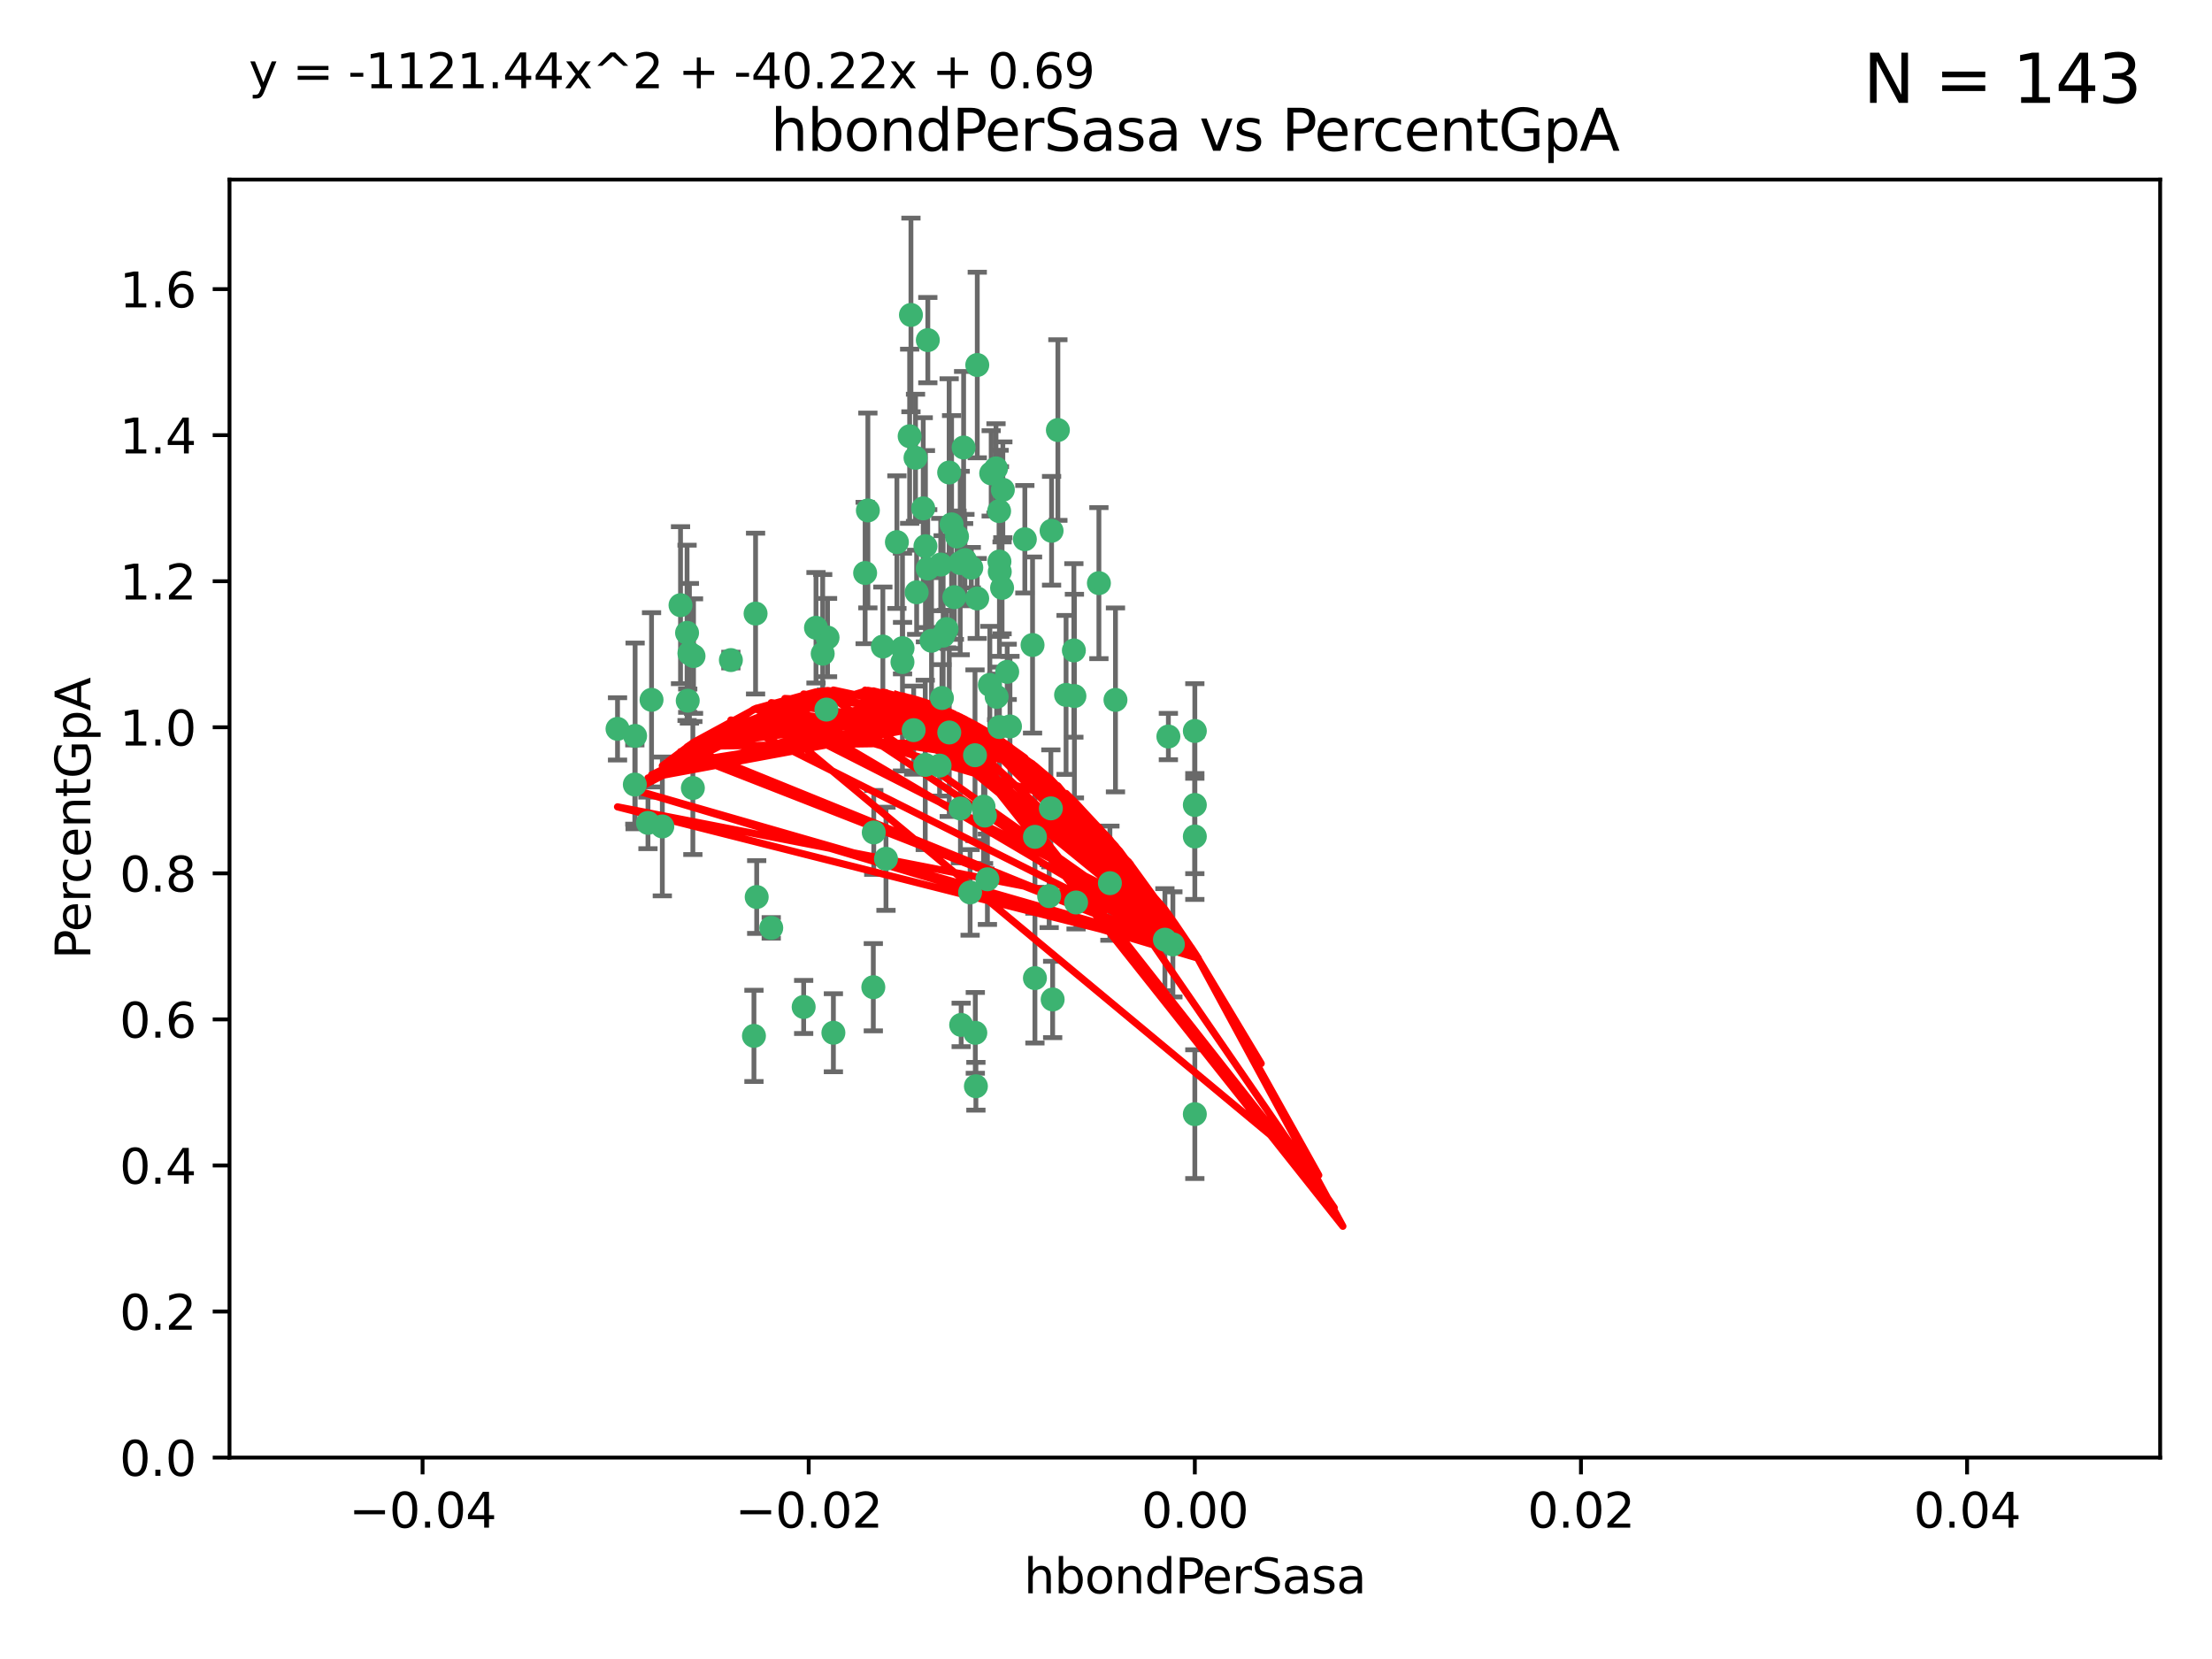 <?xml version="1.0" encoding="utf-8" standalone="no"?>
<!DOCTYPE svg PUBLIC "-//W3C//DTD SVG 1.1//EN"
  "http://www.w3.org/Graphics/SVG/1.1/DTD/svg11.dtd">
<svg xmlns:xlink="http://www.w3.org/1999/xlink" width="460.8pt" height="345.6pt" viewBox="0 0 460.8 345.6" xmlns="http://www.w3.org/2000/svg" version="1.1">
 <defs>
  <style type="text/css">*{stroke-linejoin: round; stroke-linecap: butt}</style>
 </defs>
 <g id="figure_1">
  <g id="patch_1">
   <path d="M 0 345.6 
L 460.8 345.6 
L 460.8 0 
L 0 0 
z
" style="fill: #ffffff"/>
  </g>
  <g id="axes_1">
   <g id="patch_2">
    <path d="M 47.81 303.64 
L 450 303.64 
L 450 37.411 
L 47.81 37.411 
z
" style="fill: #ffffff"/>
   </g>
   <g id="PathCollection_1">
    <defs>
     <path id="m1d48834bd5" d="M 0 1.118 
C 0.297 1.118 0.581 1 0.791 0.791 
C 1 0.581 1.118 0.297 1.118 0 
C 1.118 -0.297 1 -0.581 0.791 -0.791 
C 0.581 -1 0.297 -1.118 0 -1.118 
C -0.297 -1.118 -0.581 -1 -0.791 -0.791 
C -1 -0.581 -1.118 -0.297 -1.118 0 
C -1.118 0.297 -1 0.581 -0.791 0.791 
C -0.581 1 -0.297 1.118 0 1.118 
z
" style="stroke: #3cb371"/>
    </defs>
    <g clip-path="url(#p0169997006)">
     <use xlink:href="#m1d48834bd5" x="186.841" y="112.935" style="fill: #3cb371; stroke: #3cb371"/>
     <use xlink:href="#m1d48834bd5" x="197.183" y="131.048" style="fill: #3cb371; stroke: #3cb371"/>
     <use xlink:href="#m1d48834bd5" x="189.497" y="90.88" style="fill: #3cb371; stroke: #3cb371"/>
     <use xlink:href="#m1d48834bd5" x="206.483" y="98.611" style="fill: #3cb371; stroke: #3cb371"/>
     <use xlink:href="#m1d48834bd5" x="199.362" y="111.768" style="fill: #3cb371; stroke: #3cb371"/>
     <use xlink:href="#m1d48834bd5" x="203.111" y="157.33" style="fill: #3cb371; stroke: #3cb371"/>
     <use xlink:href="#m1d48834bd5" x="180.222" y="119.368" style="fill: #3cb371; stroke: #3cb371"/>
     <use xlink:href="#m1d48834bd5" x="208.201" y="151.457" style="fill: #3cb371; stroke: #3cb371"/>
     <use xlink:href="#m1d48834bd5" x="189.767" y="65.606" style="fill: #3cb371; stroke: #3cb371"/>
     <use xlink:href="#m1d48834bd5" x="180.794" y="106.338" style="fill: #3cb371; stroke: #3cb371"/>
     <use xlink:href="#m1d48834bd5" x="143.619" y="136.097" style="fill: #3cb371; stroke: #3cb371"/>
     <use xlink:href="#m1d48834bd5" x="196.475" y="132.416" style="fill: #3cb371; stroke: #3cb371"/>
     <use xlink:href="#m1d48834bd5" x="208.27" y="119.105" style="fill: #3cb371; stroke: #3cb371"/>
     <use xlink:href="#m1d48834bd5" x="169.987" y="130.776" style="fill: #3cb371; stroke: #3cb371"/>
     <use xlink:href="#m1d48834bd5" x="157.399" y="127.82" style="fill: #3cb371; stroke: #3cb371"/>
     <use xlink:href="#m1d48834bd5" x="208.911" y="102.028" style="fill: #3cb371; stroke: #3cb371"/>
     <use xlink:href="#m1d48834bd5" x="143.266" y="145.966" style="fill: #3cb371; stroke: #3cb371"/>
     <use xlink:href="#m1d48834bd5" x="197.727" y="98.431" style="fill: #3cb371; stroke: #3cb371"/>
     <use xlink:href="#m1d48834bd5" x="206.204" y="142.672" style="fill: #3cb371; stroke: #3cb371"/>
     <use xlink:href="#m1d48834bd5" x="193.258" y="118.446" style="fill: #3cb371; stroke: #3cb371"/>
     <use xlink:href="#m1d48834bd5" x="200.74" y="93.226" style="fill: #3cb371; stroke: #3cb371"/>
     <use xlink:href="#m1d48834bd5" x="137.974" y="172.163" style="fill: #3cb371; stroke: #3cb371"/>
     <use xlink:href="#m1d48834bd5" x="144.336" y="164.157" style="fill: #3cb371; stroke: #3cb371"/>
     <use xlink:href="#m1d48834bd5" x="172.155" y="147.818" style="fill: #3cb371; stroke: #3cb371"/>
     <use xlink:href="#m1d48834bd5" x="135.728" y="145.786" style="fill: #3cb371; stroke: #3cb371"/>
     <use xlink:href="#m1d48834bd5" x="197.748" y="152.588" style="fill: #3cb371; stroke: #3cb371"/>
     <use xlink:href="#m1d48834bd5" x="198.808" y="124.404" style="fill: #3cb371; stroke: #3cb371"/>
     <use xlink:href="#m1d48834bd5" x="188.017" y="135.021" style="fill: #3cb371; stroke: #3cb371"/>
     <use xlink:href="#m1d48834bd5" x="192.745" y="159.342" style="fill: #3cb371; stroke: #3cb371"/>
     <use xlink:href="#m1d48834bd5" x="210.395" y="151.333" style="fill: #3cb371; stroke: #3cb371"/>
     <use xlink:href="#m1d48834bd5" x="200.032" y="117.288" style="fill: #3cb371; stroke: #3cb371"/>
     <use xlink:href="#m1d48834bd5" x="152.254" y="137.505" style="fill: #3cb371; stroke: #3cb371"/>
     <use xlink:href="#m1d48834bd5" x="215.099" y="134.369" style="fill: #3cb371; stroke: #3cb371"/>
     <use xlink:href="#m1d48834bd5" x="198.235" y="109.235" style="fill: #3cb371; stroke: #3cb371"/>
     <use xlink:href="#m1d48834bd5" x="143.128" y="131.834" style="fill: #3cb371; stroke: #3cb371"/>
     <use xlink:href="#m1d48834bd5" x="141.765" y="126.071" style="fill: #3cb371; stroke: #3cb371"/>
     <use xlink:href="#m1d48834bd5" x="192.326" y="105.903" style="fill: #3cb371; stroke: #3cb371"/>
     <use xlink:href="#m1d48834bd5" x="190.719" y="95.371" style="fill: #3cb371; stroke: #3cb371"/>
     <use xlink:href="#m1d48834bd5" x="192.786" y="113.783" style="fill: #3cb371; stroke: #3cb371"/>
     <use xlink:href="#m1d48834bd5" x="204.892" y="168.041" style="fill: #3cb371; stroke: #3cb371"/>
     <use xlink:href="#m1d48834bd5" x="203.584" y="76.037" style="fill: #3cb371; stroke: #3cb371"/>
     <use xlink:href="#m1d48834bd5" x="195.973" y="117.606" style="fill: #3cb371; stroke: #3cb371"/>
     <use xlink:href="#m1d48834bd5" x="188" y="137.924" style="fill: #3cb371; stroke: #3cb371"/>
     <use xlink:href="#m1d48834bd5" x="202.337" y="118.255" style="fill: #3cb371; stroke: #3cb371"/>
     <use xlink:href="#m1d48834bd5" x="208.133" y="106.473" style="fill: #3cb371; stroke: #3cb371"/>
     <use xlink:href="#m1d48834bd5" x="213.494" y="112.334" style="fill: #3cb371; stroke: #3cb371"/>
     <use xlink:href="#m1d48834bd5" x="196.219" y="145.408" style="fill: #3cb371; stroke: #3cb371"/>
     <use xlink:href="#m1d48834bd5" x="202.092" y="185.906" style="fill: #3cb371; stroke: #3cb371"/>
     <use xlink:href="#m1d48834bd5" x="190.955" y="123.385" style="fill: #3cb371; stroke: #3cb371"/>
     <use xlink:href="#m1d48834bd5" x="194.053" y="133.482" style="fill: #3cb371; stroke: #3cb371"/>
     <use xlink:href="#m1d48834bd5" x="203.175" y="215.161" style="fill: #3cb371; stroke: #3cb371"/>
     <use xlink:href="#m1d48834bd5" x="209.818" y="139.959" style="fill: #3cb371; stroke: #3cb371"/>
     <use xlink:href="#m1d48834bd5" x="201.01" y="116.673" style="fill: #3cb371; stroke: #3cb371"/>
     <use xlink:href="#m1d48834bd5" x="134.984" y="171.42" style="fill: #3cb371; stroke: #3cb371"/>
     <use xlink:href="#m1d48834bd5" x="193.283" y="70.852" style="fill: #3cb371; stroke: #3cb371"/>
     <use xlink:href="#m1d48834bd5" x="208.202" y="116.973" style="fill: #3cb371; stroke: #3cb371"/>
     <use xlink:href="#m1d48834bd5" x="207.487" y="97.572" style="fill: #3cb371; stroke: #3cb371"/>
     <use xlink:href="#m1d48834bd5" x="203.569" y="124.669" style="fill: #3cb371; stroke: #3cb371"/>
     <use xlink:href="#m1d48834bd5" x="207.62" y="145.171" style="fill: #3cb371; stroke: #3cb371"/>
     <use xlink:href="#m1d48834bd5" x="200.074" y="168.419" style="fill: #3cb371; stroke: #3cb371"/>
     <use xlink:href="#m1d48834bd5" x="200.229" y="213.505" style="fill: #3cb371; stroke: #3cb371"/>
     <use xlink:href="#m1d48834bd5" x="173.611" y="215.139" style="fill: #3cb371; stroke: #3cb371"/>
     <use xlink:href="#m1d48834bd5" x="171.383" y="136.178" style="fill: #3cb371; stroke: #3cb371"/>
     <use xlink:href="#m1d48834bd5" x="157.061" y="215.793" style="fill: #3cb371; stroke: #3cb371"/>
     <use xlink:href="#m1d48834bd5" x="132.306" y="153.303" style="fill: #3cb371; stroke: #3cb371"/>
     <use xlink:href="#m1d48834bd5" x="172.394" y="132.82" style="fill: #3cb371; stroke: #3cb371"/>
     <use xlink:href="#m1d48834bd5" x="195.734" y="159.488" style="fill: #3cb371; stroke: #3cb371"/>
     <use xlink:href="#m1d48834bd5" x="183.917" y="134.689" style="fill: #3cb371; stroke: #3cb371"/>
     <use xlink:href="#m1d48834bd5" x="220.377" y="89.586" style="fill: #3cb371; stroke: #3cb371"/>
     <use xlink:href="#m1d48834bd5" x="184.566" y="178.897" style="fill: #3cb371; stroke: #3cb371"/>
     <use xlink:href="#m1d48834bd5" x="132.246" y="163.438" style="fill: #3cb371; stroke: #3cb371"/>
     <use xlink:href="#m1d48834bd5" x="243.393" y="153.432" style="fill: #3cb371; stroke: #3cb371"/>
     <use xlink:href="#m1d48834bd5" x="128.642" y="151.836" style="fill: #3cb371; stroke: #3cb371"/>
     <use xlink:href="#m1d48834bd5" x="248.905" y="152.276" style="fill: #3cb371; stroke: #3cb371"/>
     <use xlink:href="#m1d48834bd5" x="160.664" y="193.29" style="fill: #3cb371; stroke: #3cb371"/>
     <use xlink:href="#m1d48834bd5" x="205.696" y="183.167" style="fill: #3cb371; stroke: #3cb371"/>
     <use xlink:href="#m1d48834bd5" x="219.287" y="208.206" style="fill: #3cb371; stroke: #3cb371"/>
     <use xlink:href="#m1d48834bd5" x="219.062" y="110.571" style="fill: #3cb371; stroke: #3cb371"/>
     <use xlink:href="#m1d48834bd5" x="215.594" y="203.759" style="fill: #3cb371; stroke: #3cb371"/>
     <use xlink:href="#m1d48834bd5" x="228.922" y="121.476" style="fill: #3cb371; stroke: #3cb371"/>
     <use xlink:href="#m1d48834bd5" x="157.634" y="186.867" style="fill: #3cb371; stroke: #3cb371"/>
     <use xlink:href="#m1d48834bd5" x="144.473" y="136.674" style="fill: #3cb371; stroke: #3cb371"/>
     <use xlink:href="#m1d48834bd5" x="190.332" y="152.103" style="fill: #3cb371; stroke: #3cb371"/>
     <use xlink:href="#m1d48834bd5" x="205.177" y="169.899" style="fill: #3cb371; stroke: #3cb371"/>
     <use xlink:href="#m1d48834bd5" x="215.6" y="174.332" style="fill: #3cb371; stroke: #3cb371"/>
     <use xlink:href="#m1d48834bd5" x="167.418" y="209.769" style="fill: #3cb371; stroke: #3cb371"/>
     <use xlink:href="#m1d48834bd5" x="203.298" y="226.286" style="fill: #3cb371; stroke: #3cb371"/>
     <use xlink:href="#m1d48834bd5" x="181.928" y="205.654" style="fill: #3cb371; stroke: #3cb371"/>
     <use xlink:href="#m1d48834bd5" x="218.914" y="168.396" style="fill: #3cb371; stroke: #3cb371"/>
     <use xlink:href="#m1d48834bd5" x="242.67" y="195.754" style="fill: #3cb371; stroke: #3cb371"/>
     <use xlink:href="#m1d48834bd5" x="244.332" y="196.734" style="fill: #3cb371; stroke: #3cb371"/>
     <use xlink:href="#m1d48834bd5" x="224.167" y="188.002" style="fill: #3cb371; stroke: #3cb371"/>
     <use xlink:href="#m1d48834bd5" x="232.374" y="145.801" style="fill: #3cb371; stroke: #3cb371"/>
     <use xlink:href="#m1d48834bd5" x="248.905" y="232.101" style="fill: #3cb371; stroke: #3cb371"/>
     <use xlink:href="#m1d48834bd5" x="182.02" y="173.41" style="fill: #3cb371; stroke: #3cb371"/>
     <use xlink:href="#m1d48834bd5" x="218.559" y="186.679" style="fill: #3cb371; stroke: #3cb371"/>
     <use xlink:href="#m1d48834bd5" x="223.707" y="135.495" style="fill: #3cb371; stroke: #3cb371"/>
     <use xlink:href="#m1d48834bd5" x="248.905" y="167.688" style="fill: #3cb371; stroke: #3cb371"/>
     <use xlink:href="#m1d48834bd5" x="208.75" y="122.465" style="fill: #3cb371; stroke: #3cb371"/>
     <use xlink:href="#m1d48834bd5" x="222.083" y="144.762" style="fill: #3cb371; stroke: #3cb371"/>
     <use xlink:href="#m1d48834bd5" x="223.82" y="145.004" style="fill: #3cb371; stroke: #3cb371"/>
     <use xlink:href="#m1d48834bd5" x="231.214" y="183.98" style="fill: #3cb371; stroke: #3cb371"/>
     <use xlink:href="#m1d48834bd5" x="248.905" y="174.257" style="fill: #3cb371; stroke: #3cb371"/>
    </g>
   </g>
   <g id="matplotlib.axis_1">
    <g id="xtick_1">
     <g id="line2d_1">
      <defs>
       <path id="m12e72931f0" d="M 0 0 
L 0 3.5 
" style="stroke: #000000; stroke-width: 0.8"/>
      </defs>
      <g>
       <use xlink:href="#m12e72931f0" x="88.029" y="303.64" style="stroke: #000000; stroke-width: 0.8"/>
      </g>
     </g>
     <g id="text_1">
      <!-- −0.04 -->
      <g transform="translate(72.706 318.238)scale(0.1 -0.1)">
       <defs>
        <path id="DejaVuSans-2212" d="M 678 2272 
L 4684 2272 
L 4684 1741 
L 678 1741 
L 678 2272 
z
" transform="scale(0.016)"/>
        <path id="DejaVuSans-30" d="M 2034 4250 
Q 1547 4250 1301 3770 
Q 1056 3291 1056 2328 
Q 1056 1369 1301 889 
Q 1547 409 2034 409 
Q 2525 409 2770 889 
Q 3016 1369 3016 2328 
Q 3016 3291 2770 3770 
Q 2525 4250 2034 4250 
z
M 2034 4750 
Q 2819 4750 3233 4129 
Q 3647 3509 3647 2328 
Q 3647 1150 3233 529 
Q 2819 -91 2034 -91 
Q 1250 -91 836 529 
Q 422 1150 422 2328 
Q 422 3509 836 4129 
Q 1250 4750 2034 4750 
z
" transform="scale(0.016)"/>
        <path id="DejaVuSans-2e" d="M 684 794 
L 1344 794 
L 1344 0 
L 684 0 
L 684 794 
z
" transform="scale(0.016)"/>
        <path id="DejaVuSans-34" d="M 2419 4116 
L 825 1625 
L 2419 1625 
L 2419 4116 
z
M 2253 4666 
L 3047 4666 
L 3047 1625 
L 3713 1625 
L 3713 1100 
L 3047 1100 
L 3047 0 
L 2419 0 
L 2419 1100 
L 313 1100 
L 313 1709 
L 2253 4666 
z
" transform="scale(0.016)"/>
       </defs>
       <use xlink:href="#DejaVuSans-2212"/>
       <use xlink:href="#DejaVuSans-30" x="83.789"/>
       <use xlink:href="#DejaVuSans-2e" x="147.412"/>
       <use xlink:href="#DejaVuSans-30" x="179.199"/>
       <use xlink:href="#DejaVuSans-34" x="242.822"/>
      </g>
     </g>
    </g>
    <g id="xtick_2">
     <g id="line2d_2">
      <g>
       <use xlink:href="#m12e72931f0" x="168.467" y="303.64" style="stroke: #000000; stroke-width: 0.8"/>
      </g>
     </g>
     <g id="text_2">
      <!-- −0.02 -->
      <g transform="translate(153.144 318.238)scale(0.1 -0.1)">
       <defs>
        <path id="DejaVuSans-32" d="M 1228 531 
L 3431 531 
L 3431 0 
L 469 0 
L 469 531 
Q 828 903 1448 1529 
Q 2069 2156 2228 2338 
Q 2531 2678 2651 2914 
Q 2772 3150 2772 3378 
Q 2772 3750 2511 3984 
Q 2250 4219 1831 4219 
Q 1534 4219 1204 4116 
Q 875 4013 500 3803 
L 500 4441 
Q 881 4594 1212 4672 
Q 1544 4750 1819 4750 
Q 2544 4750 2975 4387 
Q 3406 4025 3406 3419 
Q 3406 3131 3298 2873 
Q 3191 2616 2906 2266 
Q 2828 2175 2409 1742 
Q 1991 1309 1228 531 
z
" transform="scale(0.016)"/>
       </defs>
       <use xlink:href="#DejaVuSans-2212"/>
       <use xlink:href="#DejaVuSans-30" x="83.789"/>
       <use xlink:href="#DejaVuSans-2e" x="147.412"/>
       <use xlink:href="#DejaVuSans-30" x="179.199"/>
       <use xlink:href="#DejaVuSans-32" x="242.822"/>
      </g>
     </g>
    </g>
    <g id="xtick_3">
     <g id="line2d_3">
      <g>
       <use xlink:href="#m12e72931f0" x="248.905" y="303.64" style="stroke: #000000; stroke-width: 0.8"/>
      </g>
     </g>
     <g id="text_3">
      <!-- 0.00 -->
      <g transform="translate(237.772 318.238)scale(0.1 -0.1)">
       <use xlink:href="#DejaVuSans-30"/>
       <use xlink:href="#DejaVuSans-2e" x="63.623"/>
       <use xlink:href="#DejaVuSans-30" x="95.41"/>
       <use xlink:href="#DejaVuSans-30" x="159.033"/>
      </g>
     </g>
    </g>
    <g id="xtick_4">
     <g id="line2d_4">
      <g>
       <use xlink:href="#m12e72931f0" x="329.343" y="303.64" style="stroke: #000000; stroke-width: 0.8"/>
      </g>
     </g>
     <g id="text_4">
      <!-- 0.02 -->
      <g transform="translate(318.21 318.238)scale(0.1 -0.1)">
       <use xlink:href="#DejaVuSans-30"/>
       <use xlink:href="#DejaVuSans-2e" x="63.623"/>
       <use xlink:href="#DejaVuSans-30" x="95.41"/>
       <use xlink:href="#DejaVuSans-32" x="159.033"/>
      </g>
     </g>
    </g>
    <g id="xtick_5">
     <g id="line2d_5">
      <g>
       <use xlink:href="#m12e72931f0" x="409.781" y="303.64" style="stroke: #000000; stroke-width: 0.8"/>
      </g>
     </g>
     <g id="text_5">
      <!-- 0.04 -->
      <g transform="translate(398.648 318.238)scale(0.1 -0.1)">
       <use xlink:href="#DejaVuSans-30"/>
       <use xlink:href="#DejaVuSans-2e" x="63.623"/>
       <use xlink:href="#DejaVuSans-30" x="95.41"/>
       <use xlink:href="#DejaVuSans-34" x="159.033"/>
      </g>
     </g>
    </g>
    <g id="text_6">
     <!-- hbondPerSasa -->
     <g transform="translate(213.287 331.917)scale(0.1 -0.1)">
      <defs>
       <path id="DejaVuSans-68" d="M 3513 2113 
L 3513 0 
L 2938 0 
L 2938 2094 
Q 2938 2591 2744 2837 
Q 2550 3084 2163 3084 
Q 1697 3084 1428 2787 
Q 1159 2491 1159 1978 
L 1159 0 
L 581 0 
L 581 4863 
L 1159 4863 
L 1159 2956 
Q 1366 3272 1645 3428 
Q 1925 3584 2291 3584 
Q 2894 3584 3203 3211 
Q 3513 2838 3513 2113 
z
" transform="scale(0.016)"/>
       <path id="DejaVuSans-62" d="M 3116 1747 
Q 3116 2381 2855 2742 
Q 2594 3103 2138 3103 
Q 1681 3103 1420 2742 
Q 1159 2381 1159 1747 
Q 1159 1113 1420 752 
Q 1681 391 2138 391 
Q 2594 391 2855 752 
Q 3116 1113 3116 1747 
z
M 1159 2969 
Q 1341 3281 1617 3432 
Q 1894 3584 2278 3584 
Q 2916 3584 3314 3078 
Q 3713 2572 3713 1747 
Q 3713 922 3314 415 
Q 2916 -91 2278 -91 
Q 1894 -91 1617 61 
Q 1341 213 1159 525 
L 1159 0 
L 581 0 
L 581 4863 
L 1159 4863 
L 1159 2969 
z
" transform="scale(0.016)"/>
       <path id="DejaVuSans-6f" d="M 1959 3097 
Q 1497 3097 1228 2736 
Q 959 2375 959 1747 
Q 959 1119 1226 758 
Q 1494 397 1959 397 
Q 2419 397 2687 759 
Q 2956 1122 2956 1747 
Q 2956 2369 2687 2733 
Q 2419 3097 1959 3097 
z
M 1959 3584 
Q 2709 3584 3137 3096 
Q 3566 2609 3566 1747 
Q 3566 888 3137 398 
Q 2709 -91 1959 -91 
Q 1206 -91 779 398 
Q 353 888 353 1747 
Q 353 2609 779 3096 
Q 1206 3584 1959 3584 
z
" transform="scale(0.016)"/>
       <path id="DejaVuSans-6e" d="M 3513 2113 
L 3513 0 
L 2938 0 
L 2938 2094 
Q 2938 2591 2744 2837 
Q 2550 3084 2163 3084 
Q 1697 3084 1428 2787 
Q 1159 2491 1159 1978 
L 1159 0 
L 581 0 
L 581 3500 
L 1159 3500 
L 1159 2956 
Q 1366 3272 1645 3428 
Q 1925 3584 2291 3584 
Q 2894 3584 3203 3211 
Q 3513 2838 3513 2113 
z
" transform="scale(0.016)"/>
       <path id="DejaVuSans-64" d="M 2906 2969 
L 2906 4863 
L 3481 4863 
L 3481 0 
L 2906 0 
L 2906 525 
Q 2725 213 2448 61 
Q 2172 -91 1784 -91 
Q 1150 -91 751 415 
Q 353 922 353 1747 
Q 353 2572 751 3078 
Q 1150 3584 1784 3584 
Q 2172 3584 2448 3432 
Q 2725 3281 2906 2969 
z
M 947 1747 
Q 947 1113 1208 752 
Q 1469 391 1925 391 
Q 2381 391 2643 752 
Q 2906 1113 2906 1747 
Q 2906 2381 2643 2742 
Q 2381 3103 1925 3103 
Q 1469 3103 1208 2742 
Q 947 2381 947 1747 
z
" transform="scale(0.016)"/>
       <path id="DejaVuSans-50" d="M 1259 4147 
L 1259 2394 
L 2053 2394 
Q 2494 2394 2734 2622 
Q 2975 2850 2975 3272 
Q 2975 3691 2734 3919 
Q 2494 4147 2053 4147 
L 1259 4147 
z
M 628 4666 
L 2053 4666 
Q 2838 4666 3239 4311 
Q 3641 3956 3641 3272 
Q 3641 2581 3239 2228 
Q 2838 1875 2053 1875 
L 1259 1875 
L 1259 0 
L 628 0 
L 628 4666 
z
" transform="scale(0.016)"/>
       <path id="DejaVuSans-65" d="M 3597 1894 
L 3597 1613 
L 953 1613 
Q 991 1019 1311 708 
Q 1631 397 2203 397 
Q 2534 397 2845 478 
Q 3156 559 3463 722 
L 3463 178 
Q 3153 47 2828 -22 
Q 2503 -91 2169 -91 
Q 1331 -91 842 396 
Q 353 884 353 1716 
Q 353 2575 817 3079 
Q 1281 3584 2069 3584 
Q 2775 3584 3186 3129 
Q 3597 2675 3597 1894 
z
M 3022 2063 
Q 3016 2534 2758 2815 
Q 2500 3097 2075 3097 
Q 1594 3097 1305 2825 
Q 1016 2553 972 2059 
L 3022 2063 
z
" transform="scale(0.016)"/>
       <path id="DejaVuSans-72" d="M 2631 2963 
Q 2534 3019 2420 3045 
Q 2306 3072 2169 3072 
Q 1681 3072 1420 2755 
Q 1159 2438 1159 1844 
L 1159 0 
L 581 0 
L 581 3500 
L 1159 3500 
L 1159 2956 
Q 1341 3275 1631 3429 
Q 1922 3584 2338 3584 
Q 2397 3584 2469 3576 
Q 2541 3569 2628 3553 
L 2631 2963 
z
" transform="scale(0.016)"/>
       <path id="DejaVuSans-53" d="M 3425 4513 
L 3425 3897 
Q 3066 4069 2747 4153 
Q 2428 4238 2131 4238 
Q 1616 4238 1336 4038 
Q 1056 3838 1056 3469 
Q 1056 3159 1242 3001 
Q 1428 2844 1947 2747 
L 2328 2669 
Q 3034 2534 3370 2195 
Q 3706 1856 3706 1288 
Q 3706 609 3251 259 
Q 2797 -91 1919 -91 
Q 1588 -91 1214 -16 
Q 841 59 441 206 
L 441 856 
Q 825 641 1194 531 
Q 1563 422 1919 422 
Q 2459 422 2753 634 
Q 3047 847 3047 1241 
Q 3047 1584 2836 1778 
Q 2625 1972 2144 2069 
L 1759 2144 
Q 1053 2284 737 2584 
Q 422 2884 422 3419 
Q 422 4038 858 4394 
Q 1294 4750 2059 4750 
Q 2388 4750 2728 4690 
Q 3069 4631 3425 4513 
z
" transform="scale(0.016)"/>
       <path id="DejaVuSans-61" d="M 2194 1759 
Q 1497 1759 1228 1600 
Q 959 1441 959 1056 
Q 959 750 1161 570 
Q 1363 391 1709 391 
Q 2188 391 2477 730 
Q 2766 1069 2766 1631 
L 2766 1759 
L 2194 1759 
z
M 3341 1997 
L 3341 0 
L 2766 0 
L 2766 531 
Q 2569 213 2275 61 
Q 1981 -91 1556 -91 
Q 1019 -91 701 211 
Q 384 513 384 1019 
Q 384 1609 779 1909 
Q 1175 2209 1959 2209 
L 2766 2209 
L 2766 2266 
Q 2766 2663 2505 2880 
Q 2244 3097 1772 3097 
Q 1472 3097 1187 3025 
Q 903 2953 641 2809 
L 641 3341 
Q 956 3463 1253 3523 
Q 1550 3584 1831 3584 
Q 2591 3584 2966 3190 
Q 3341 2797 3341 1997 
z
" transform="scale(0.016)"/>
       <path id="DejaVuSans-73" d="M 2834 3397 
L 2834 2853 
Q 2591 2978 2328 3040 
Q 2066 3103 1784 3103 
Q 1356 3103 1142 2972 
Q 928 2841 928 2578 
Q 928 2378 1081 2264 
Q 1234 2150 1697 2047 
L 1894 2003 
Q 2506 1872 2764 1633 
Q 3022 1394 3022 966 
Q 3022 478 2636 193 
Q 2250 -91 1575 -91 
Q 1294 -91 989 -36 
Q 684 19 347 128 
L 347 722 
Q 666 556 975 473 
Q 1284 391 1588 391 
Q 1994 391 2212 530 
Q 2431 669 2431 922 
Q 2431 1156 2273 1281 
Q 2116 1406 1581 1522 
L 1381 1569 
Q 847 1681 609 1914 
Q 372 2147 372 2553 
Q 372 3047 722 3315 
Q 1072 3584 1716 3584 
Q 2034 3584 2315 3537 
Q 2597 3491 2834 3397 
z
" transform="scale(0.016)"/>
      </defs>
      <use xlink:href="#DejaVuSans-68"/>
      <use xlink:href="#DejaVuSans-62" x="63.379"/>
      <use xlink:href="#DejaVuSans-6f" x="126.855"/>
      <use xlink:href="#DejaVuSans-6e" x="188.037"/>
      <use xlink:href="#DejaVuSans-64" x="251.416"/>
      <use xlink:href="#DejaVuSans-50" x="314.893"/>
      <use xlink:href="#DejaVuSans-65" x="371.57"/>
      <use xlink:href="#DejaVuSans-72" x="433.094"/>
      <use xlink:href="#DejaVuSans-53" x="474.207"/>
      <use xlink:href="#DejaVuSans-61" x="537.684"/>
      <use xlink:href="#DejaVuSans-73" x="598.963"/>
      <use xlink:href="#DejaVuSans-61" x="651.062"/>
     </g>
    </g>
   </g>
   <g id="matplotlib.axis_2">
    <g id="ytick_1">
     <g id="line2d_6">
      <defs>
       <path id="m4b17b3b4ca" d="M 0 0 
L -3.5 0 
" style="stroke: #000000; stroke-width: 0.8"/>
      </defs>
      <g>
       <use xlink:href="#m4b17b3b4ca" x="47.81" y="303.64" style="stroke: #000000; stroke-width: 0.8"/>
      </g>
     </g>
     <g id="text_7">
      <!-- 0.0 -->
      <g transform="translate(24.907 307.439)scale(0.1 -0.1)">
       <use xlink:href="#DejaVuSans-30"/>
       <use xlink:href="#DejaVuSans-2e" x="63.623"/>
       <use xlink:href="#DejaVuSans-30" x="95.41"/>
      </g>
     </g>
    </g>
    <g id="ytick_2">
     <g id="line2d_7">
      <g>
       <use xlink:href="#m4b17b3b4ca" x="47.81" y="273.214" style="stroke: #000000; stroke-width: 0.8"/>
      </g>
     </g>
     <g id="text_8">
      <!-- 0.2 -->
      <g transform="translate(24.907 277.013)scale(0.1 -0.1)">
       <use xlink:href="#DejaVuSans-30"/>
       <use xlink:href="#DejaVuSans-2e" x="63.623"/>
       <use xlink:href="#DejaVuSans-32" x="95.41"/>
      </g>
     </g>
    </g>
    <g id="ytick_3">
     <g id="line2d_8">
      <g>
       <use xlink:href="#m4b17b3b4ca" x="47.81" y="242.788" style="stroke: #000000; stroke-width: 0.8"/>
      </g>
     </g>
     <g id="text_9">
      <!-- 0.4 -->
      <g transform="translate(24.907 246.587)scale(0.1 -0.1)">
       <use xlink:href="#DejaVuSans-30"/>
       <use xlink:href="#DejaVuSans-2e" x="63.623"/>
       <use xlink:href="#DejaVuSans-34" x="95.41"/>
      </g>
     </g>
    </g>
    <g id="ytick_4">
     <g id="line2d_9">
      <g>
       <use xlink:href="#m4b17b3b4ca" x="47.81" y="212.362" style="stroke: #000000; stroke-width: 0.8"/>
      </g>
     </g>
     <g id="text_10">
      <!-- 0.6 -->
      <g transform="translate(24.907 216.161)scale(0.1 -0.1)">
       <defs>
        <path id="DejaVuSans-36" d="M 2113 2584 
Q 1688 2584 1439 2293 
Q 1191 2003 1191 1497 
Q 1191 994 1439 701 
Q 1688 409 2113 409 
Q 2538 409 2786 701 
Q 3034 994 3034 1497 
Q 3034 2003 2786 2293 
Q 2538 2584 2113 2584 
z
M 3366 4563 
L 3366 3988 
Q 3128 4100 2886 4159 
Q 2644 4219 2406 4219 
Q 1781 4219 1451 3797 
Q 1122 3375 1075 2522 
Q 1259 2794 1537 2939 
Q 1816 3084 2150 3084 
Q 2853 3084 3261 2657 
Q 3669 2231 3669 1497 
Q 3669 778 3244 343 
Q 2819 -91 2113 -91 
Q 1303 -91 875 529 
Q 447 1150 447 2328 
Q 447 3434 972 4092 
Q 1497 4750 2381 4750 
Q 2619 4750 2861 4703 
Q 3103 4656 3366 4563 
z
" transform="scale(0.016)"/>
       </defs>
       <use xlink:href="#DejaVuSans-30"/>
       <use xlink:href="#DejaVuSans-2e" x="63.623"/>
       <use xlink:href="#DejaVuSans-36" x="95.41"/>
      </g>
     </g>
    </g>
    <g id="ytick_5">
     <g id="line2d_10">
      <g>
       <use xlink:href="#m4b17b3b4ca" x="47.81" y="181.935" style="stroke: #000000; stroke-width: 0.8"/>
      </g>
     </g>
     <g id="text_11">
      <!-- 0.8 -->
      <g transform="translate(24.907 185.735)scale(0.1 -0.1)">
       <defs>
        <path id="DejaVuSans-38" d="M 2034 2216 
Q 1584 2216 1326 1975 
Q 1069 1734 1069 1313 
Q 1069 891 1326 650 
Q 1584 409 2034 409 
Q 2484 409 2743 651 
Q 3003 894 3003 1313 
Q 3003 1734 2745 1975 
Q 2488 2216 2034 2216 
z
M 1403 2484 
Q 997 2584 770 2862 
Q 544 3141 544 3541 
Q 544 4100 942 4425 
Q 1341 4750 2034 4750 
Q 2731 4750 3128 4425 
Q 3525 4100 3525 3541 
Q 3525 3141 3298 2862 
Q 3072 2584 2669 2484 
Q 3125 2378 3379 2068 
Q 3634 1759 3634 1313 
Q 3634 634 3220 271 
Q 2806 -91 2034 -91 
Q 1263 -91 848 271 
Q 434 634 434 1313 
Q 434 1759 690 2068 
Q 947 2378 1403 2484 
z
M 1172 3481 
Q 1172 3119 1398 2916 
Q 1625 2713 2034 2713 
Q 2441 2713 2670 2916 
Q 2900 3119 2900 3481 
Q 2900 3844 2670 4047 
Q 2441 4250 2034 4250 
Q 1625 4250 1398 4047 
Q 1172 3844 1172 3481 
z
" transform="scale(0.016)"/>
       </defs>
       <use xlink:href="#DejaVuSans-30"/>
       <use xlink:href="#DejaVuSans-2e" x="63.623"/>
       <use xlink:href="#DejaVuSans-38" x="95.41"/>
      </g>
     </g>
    </g>
    <g id="ytick_6">
     <g id="line2d_11">
      <g>
       <use xlink:href="#m4b17b3b4ca" x="47.81" y="151.509" style="stroke: #000000; stroke-width: 0.8"/>
      </g>
     </g>
     <g id="text_12">
      <!-- 1.0 -->
      <g transform="translate(24.907 155.308)scale(0.1 -0.1)">
       <defs>
        <path id="DejaVuSans-31" d="M 794 531 
L 1825 531 
L 1825 4091 
L 703 3866 
L 703 4441 
L 1819 4666 
L 2450 4666 
L 2450 531 
L 3481 531 
L 3481 0 
L 794 0 
L 794 531 
z
" transform="scale(0.016)"/>
       </defs>
       <use xlink:href="#DejaVuSans-31"/>
       <use xlink:href="#DejaVuSans-2e" x="63.623"/>
       <use xlink:href="#DejaVuSans-30" x="95.41"/>
      </g>
     </g>
    </g>
    <g id="ytick_7">
     <g id="line2d_12">
      <g>
       <use xlink:href="#m4b17b3b4ca" x="47.81" y="121.083" style="stroke: #000000; stroke-width: 0.8"/>
      </g>
     </g>
     <g id="text_13">
      <!-- 1.2 -->
      <g transform="translate(24.907 124.882)scale(0.1 -0.1)">
       <use xlink:href="#DejaVuSans-31"/>
       <use xlink:href="#DejaVuSans-2e" x="63.623"/>
       <use xlink:href="#DejaVuSans-32" x="95.41"/>
      </g>
     </g>
    </g>
    <g id="ytick_8">
     <g id="line2d_13">
      <g>
       <use xlink:href="#m4b17b3b4ca" x="47.81" y="90.657" style="stroke: #000000; stroke-width: 0.8"/>
      </g>
     </g>
     <g id="text_14">
      <!-- 1.4 -->
      <g transform="translate(24.907 94.456)scale(0.1 -0.1)">
       <use xlink:href="#DejaVuSans-31"/>
       <use xlink:href="#DejaVuSans-2e" x="63.623"/>
       <use xlink:href="#DejaVuSans-34" x="95.41"/>
      </g>
     </g>
    </g>
    <g id="ytick_9">
     <g id="line2d_14">
      <g>
       <use xlink:href="#m4b17b3b4ca" x="47.81" y="60.231" style="stroke: #000000; stroke-width: 0.8"/>
      </g>
     </g>
     <g id="text_15">
      <!-- 1.6 -->
      <g transform="translate(24.907 64.03)scale(0.1 -0.1)">
       <use xlink:href="#DejaVuSans-31"/>
       <use xlink:href="#DejaVuSans-2e" x="63.623"/>
       <use xlink:href="#DejaVuSans-36" x="95.41"/>
      </g>
     </g>
    </g>
    <g id="text_16">
     <!-- PercentGpA -->
     <g transform="translate(18.827 199.802)rotate(-90)scale(0.1 -0.1)">
      <defs>
       <path id="DejaVuSans-63" d="M 3122 3366 
L 3122 2828 
Q 2878 2963 2633 3030 
Q 2388 3097 2138 3097 
Q 1578 3097 1268 2742 
Q 959 2388 959 1747 
Q 959 1106 1268 751 
Q 1578 397 2138 397 
Q 2388 397 2633 464 
Q 2878 531 3122 666 
L 3122 134 
Q 2881 22 2623 -34 
Q 2366 -91 2075 -91 
Q 1284 -91 818 406 
Q 353 903 353 1747 
Q 353 2603 823 3093 
Q 1294 3584 2113 3584 
Q 2378 3584 2631 3529 
Q 2884 3475 3122 3366 
z
" transform="scale(0.016)"/>
       <path id="DejaVuSans-74" d="M 1172 4494 
L 1172 3500 
L 2356 3500 
L 2356 3053 
L 1172 3053 
L 1172 1153 
Q 1172 725 1289 603 
Q 1406 481 1766 481 
L 2356 481 
L 2356 0 
L 1766 0 
Q 1100 0 847 248 
Q 594 497 594 1153 
L 594 3053 
L 172 3053 
L 172 3500 
L 594 3500 
L 594 4494 
L 1172 4494 
z
" transform="scale(0.016)"/>
       <path id="DejaVuSans-47" d="M 3809 666 
L 3809 1919 
L 2778 1919 
L 2778 2438 
L 4434 2438 
L 4434 434 
Q 4069 175 3628 42 
Q 3188 -91 2688 -91 
Q 1594 -91 976 548 
Q 359 1188 359 2328 
Q 359 3472 976 4111 
Q 1594 4750 2688 4750 
Q 3144 4750 3555 4637 
Q 3966 4525 4313 4306 
L 4313 3634 
Q 3963 3931 3569 4081 
Q 3175 4231 2741 4231 
Q 1884 4231 1454 3753 
Q 1025 3275 1025 2328 
Q 1025 1384 1454 906 
Q 1884 428 2741 428 
Q 3075 428 3337 486 
Q 3600 544 3809 666 
z
" transform="scale(0.016)"/>
       <path id="DejaVuSans-70" d="M 1159 525 
L 1159 -1331 
L 581 -1331 
L 581 3500 
L 1159 3500 
L 1159 2969 
Q 1341 3281 1617 3432 
Q 1894 3584 2278 3584 
Q 2916 3584 3314 3078 
Q 3713 2572 3713 1747 
Q 3713 922 3314 415 
Q 2916 -91 2278 -91 
Q 1894 -91 1617 61 
Q 1341 213 1159 525 
z
M 3116 1747 
Q 3116 2381 2855 2742 
Q 2594 3103 2138 3103 
Q 1681 3103 1420 2742 
Q 1159 2381 1159 1747 
Q 1159 1113 1420 752 
Q 1681 391 2138 391 
Q 2594 391 2855 752 
Q 3116 1113 3116 1747 
z
" transform="scale(0.016)"/>
       <path id="DejaVuSans-41" d="M 2188 4044 
L 1331 1722 
L 3047 1722 
L 2188 4044 
z
M 1831 4666 
L 2547 4666 
L 4325 0 
L 3669 0 
L 3244 1197 
L 1141 1197 
L 716 0 
L 50 0 
L 1831 4666 
z
" transform="scale(0.016)"/>
      </defs>
      <use xlink:href="#DejaVuSans-50"/>
      <use xlink:href="#DejaVuSans-65" x="56.678"/>
      <use xlink:href="#DejaVuSans-72" x="118.201"/>
      <use xlink:href="#DejaVuSans-63" x="157.064"/>
      <use xlink:href="#DejaVuSans-65" x="212.045"/>
      <use xlink:href="#DejaVuSans-6e" x="273.568"/>
      <use xlink:href="#DejaVuSans-74" x="336.947"/>
      <use xlink:href="#DejaVuSans-47" x="376.156"/>
      <use xlink:href="#DejaVuSans-70" x="453.646"/>
      <use xlink:href="#DejaVuSans-41" x="517.123"/>
     </g>
    </g>
   </g>
   <g id="LineCollection_1">
    <path d="M 186.841 126.742 
L 186.841 99.128 
" clip-path="url(#p0169997006)" style="fill: none; stroke: #696969"/>
    <path d="M 197.183 134.958 
L 197.183 127.138 
" clip-path="url(#p0169997006)" style="fill: none; stroke: #696969"/>
    <path d="M 189.497 109.021 
L 189.497 72.739 
" clip-path="url(#p0169997006)" style="fill: none; stroke: #696969"/>
    <path d="M 206.483 107.5 
L 206.483 89.723 
" clip-path="url(#p0169997006)" style="fill: none; stroke: #696969"/>
    <path d="M 199.362 117.091 
L 199.362 106.444 
" clip-path="url(#p0169997006)" style="fill: none; stroke: #696969"/>
    <path d="M 203.111 175.107 
L 203.111 139.552 
" clip-path="url(#p0169997006)" style="fill: none; stroke: #696969"/>
    <path d="M 180.222 134.091 
L 180.222 104.645 
" clip-path="url(#p0169997006)" style="fill: none; stroke: #696969"/>
    <path d="M 208.201 163.945 
L 208.201 138.968 
" clip-path="url(#p0169997006)" style="fill: none; stroke: #696969"/>
    <path d="M 189.767 85.777 
L 189.767 45.434 
" clip-path="url(#p0169997006)" style="fill: none; stroke: #696969"/>
    <path d="M 180.794 126.63 
L 180.794 86.046 
" clip-path="url(#p0169997006)" style="fill: none; stroke: #696969"/>
    <path d="M 143.619 150.645 
L 143.619 121.55 
" clip-path="url(#p0169997006)" style="fill: none; stroke: #696969"/>
    <path d="M 196.475 153.24 
L 196.475 111.593 
" clip-path="url(#p0169997006)" style="fill: none; stroke: #696969"/>
    <path d="M 208.27 132.572 
L 208.27 105.638 
" clip-path="url(#p0169997006)" style="fill: none; stroke: #696969"/>
    <path d="M 169.987 142.284 
L 169.987 119.267 
" clip-path="url(#p0169997006)" style="fill: none; stroke: #696969"/>
    <path d="M 157.399 144.568 
L 157.399 111.073 
" clip-path="url(#p0169997006)" style="fill: none; stroke: #696969"/>
    <path d="M 208.911 112.003 
L 208.911 92.053 
" clip-path="url(#p0169997006)" style="fill: none; stroke: #696969"/>
    <path d="M 143.266 148.397 
L 143.266 143.536 
" clip-path="url(#p0169997006)" style="fill: none; stroke: #696969"/>
    <path d="M 197.727 117.96 
L 197.727 78.902 
" clip-path="url(#p0169997006)" style="fill: none; stroke: #696969"/>
    <path d="M 206.204 154.863 
L 206.204 130.481 
" clip-path="url(#p0169997006)" style="fill: none; stroke: #696969"/>
    <path d="M 193.258 130.722 
L 193.258 106.17 
" clip-path="url(#p0169997006)" style="fill: none; stroke: #696969"/>
    <path d="M 200.74 109.064 
L 200.74 77.387 
" clip-path="url(#p0169997006)" style="fill: none; stroke: #696969"/>
    <path d="M 137.974 186.622 
L 137.974 157.704 
" clip-path="url(#p0169997006)" style="fill: none; stroke: #696969"/>
    <path d="M 144.336 178.007 
L 144.336 150.307 
" clip-path="url(#p0169997006)" style="fill: none; stroke: #696969"/>
    <path d="M 172.155 151.909 
L 172.155 143.727 
" clip-path="url(#p0169997006)" style="fill: none; stroke: #696969"/>
    <path d="M 135.728 163.937 
L 135.728 127.634 
" clip-path="url(#p0169997006)" style="fill: none; stroke: #696969"/>
    <path d="M 197.748 170.081 
L 197.748 135.096 
" clip-path="url(#p0169997006)" style="fill: none; stroke: #696969"/>
    <path d="M 198.808 133.195 
L 198.808 115.614 
" clip-path="url(#p0169997006)" style="fill: none; stroke: #696969"/>
    <path d="M 188.017 140.382 
L 188.017 129.659 
" clip-path="url(#p0169997006)" style="fill: none; stroke: #696969"/>
    <path d="M 192.745 176.989 
L 192.745 141.695 
" clip-path="url(#p0169997006)" style="fill: none; stroke: #696969"/>
    <path d="M 210.395 165.937 
L 210.395 136.729 
" clip-path="url(#p0169997006)" style="fill: none; stroke: #696969"/>
    <path d="M 200.032 136.395 
L 200.032 98.181 
" clip-path="url(#p0169997006)" style="fill: none; stroke: #696969"/>
    <path d="M 152.254 139.142 
L 152.254 135.868 
" clip-path="url(#p0169997006)" style="fill: none; stroke: #696969"/>
    <path d="M 215.099 152.707 
L 215.099 116.031 
" clip-path="url(#p0169997006)" style="fill: none; stroke: #696969"/>
    <path d="M 198.235 131.899 
L 198.235 86.572 
" clip-path="url(#p0169997006)" style="fill: none; stroke: #696969"/>
    <path d="M 143.128 150.092 
L 143.128 113.575 
" clip-path="url(#p0169997006)" style="fill: none; stroke: #696969"/>
    <path d="M 141.765 142.423 
L 141.765 109.718 
" clip-path="url(#p0169997006)" style="fill: none; stroke: #696969"/>
    <path d="M 192.326 124.789 
L 192.326 87.017 
" clip-path="url(#p0169997006)" style="fill: none; stroke: #696969"/>
    <path d="M 190.719 108.615 
L 190.719 82.127 
" clip-path="url(#p0169997006)" style="fill: none; stroke: #696969"/>
    <path d="M 192.786 133.708 
L 192.786 93.858 
" clip-path="url(#p0169997006)" style="fill: none; stroke: #696969"/>
    <path d="M 204.892 179.882 
L 204.892 156.201 
" clip-path="url(#p0169997006)" style="fill: none; stroke: #696969"/>
    <path d="M 203.584 95.366 
L 203.584 56.709 
" clip-path="url(#p0169997006)" style="fill: none; stroke: #696969"/>
    <path d="M 195.973 127.227 
L 195.973 107.986 
" clip-path="url(#p0169997006)" style="fill: none; stroke: #696969"/>
    <path d="M 188 160.606 
L 188 115.241 
" clip-path="url(#p0169997006)" style="fill: none; stroke: #696969"/>
    <path d="M 202.337 122.472 
L 202.337 114.039 
" clip-path="url(#p0169997006)" style="fill: none; stroke: #696969"/>
    <path d="M 208.133 119.149 
L 208.133 93.797 
" clip-path="url(#p0169997006)" style="fill: none; stroke: #696969"/>
    <path d="M 213.494 123.529 
L 213.494 101.139 
" clip-path="url(#p0169997006)" style="fill: none; stroke: #696969"/>
    <path d="M 196.219 152.361 
L 196.219 138.456 
" clip-path="url(#p0169997006)" style="fill: none; stroke: #696969"/>
    <path d="M 202.092 194.821 
L 202.092 176.992 
" clip-path="url(#p0169997006)" style="fill: none; stroke: #696969"/>
    <path d="M 190.955 132.151 
L 190.955 114.62 
" clip-path="url(#p0169997006)" style="fill: none; stroke: #696969"/>
    <path d="M 194.053 146.637 
L 194.053 120.327 
" clip-path="url(#p0169997006)" style="fill: none; stroke: #696969"/>
    <path d="M 203.175 223.572 
L 203.175 206.751 
" clip-path="url(#p0169997006)" style="fill: none; stroke: #696969"/>
    <path d="M 209.818 145.72 
L 209.818 134.198 
" clip-path="url(#p0169997006)" style="fill: none; stroke: #696969"/>
    <path d="M 201.01 126.191 
L 201.01 107.154 
" clip-path="url(#p0169997006)" style="fill: none; stroke: #696969"/>
    <path d="M 134.984 176.791 
L 134.984 166.049 
" clip-path="url(#p0169997006)" style="fill: none; stroke: #696969"/>
    <path d="M 193.283 79.735 
L 193.283 61.968 
" clip-path="url(#p0169997006)" style="fill: none; stroke: #696969"/>
    <path d="M 208.202 136.73 
L 208.202 97.216 
" clip-path="url(#p0169997006)" style="fill: none; stroke: #696969"/>
    <path d="M 207.487 106.878 
L 207.487 88.267 
" clip-path="url(#p0169997006)" style="fill: none; stroke: #696969"/>
    <path d="M 203.569 132.997 
L 203.569 116.341 
" clip-path="url(#p0169997006)" style="fill: none; stroke: #696969"/>
    <path d="M 207.62 149.901 
L 207.62 140.441 
" clip-path="url(#p0169997006)" style="fill: none; stroke: #696969"/>
    <path d="M 200.074 179.743 
L 200.074 157.094 
" clip-path="url(#p0169997006)" style="fill: none; stroke: #696969"/>
    <path d="M 200.229 218.029 
L 200.229 208.981 
" clip-path="url(#p0169997006)" style="fill: none; stroke: #696969"/>
    <path d="M 173.611 223.268 
L 173.611 207.01 
" clip-path="url(#p0169997006)" style="fill: none; stroke: #696969"/>
    <path d="M 171.383 152.672 
L 171.383 119.684 
" clip-path="url(#p0169997006)" style="fill: none; stroke: #696969"/>
    <path d="M 157.061 225.295 
L 157.061 206.291 
" clip-path="url(#p0169997006)" style="fill: none; stroke: #696969"/>
    <path d="M 132.306 172.648 
L 132.306 133.959 
" clip-path="url(#p0169997006)" style="fill: none; stroke: #696969"/>
    <path d="M 172.394 140.972 
L 172.394 124.667 
" clip-path="url(#p0169997006)" style="fill: none; stroke: #696969"/>
    <path d="M 195.734 165.831 
L 195.734 153.145 
" clip-path="url(#p0169997006)" style="fill: none; stroke: #696969"/>
    <path d="M 183.917 147.086 
L 183.917 122.292 
" clip-path="url(#p0169997006)" style="fill: none; stroke: #696969"/>
    <path d="M 220.377 108.397 
L 220.377 70.776 
" clip-path="url(#p0169997006)" style="fill: none; stroke: #696969"/>
    <path d="M 184.566 189.642 
L 184.566 168.152 
" clip-path="url(#p0169997006)" style="fill: none; stroke: #696969"/>
    <path d="M 132.246 171.687 
L 132.246 155.189 
" clip-path="url(#p0169997006)" style="fill: none; stroke: #696969"/>
    <path d="M 243.393 158.263 
L 243.393 148.601 
" clip-path="url(#p0169997006)" style="fill: none; stroke: #696969"/>
    <path d="M 128.642 158.321 
L 128.642 145.352 
" clip-path="url(#p0169997006)" style="fill: none; stroke: #696969"/>
    <path d="M 248.905 162.129 
L 248.905 142.424 
" clip-path="url(#p0169997006)" style="fill: none; stroke: #696969"/>
    <path d="M 160.664 195.434 
L 160.664 191.146 
" clip-path="url(#p0169997006)" style="fill: none; stroke: #696969"/>
    <path d="M 205.696 192.579 
L 205.696 173.755 
" clip-path="url(#p0169997006)" style="fill: none; stroke: #696969"/>
    <path d="M 219.287 216.157 
L 219.287 200.256 
" clip-path="url(#p0169997006)" style="fill: none; stroke: #696969"/>
    <path d="M 219.062 121.897 
L 219.062 99.245 
" clip-path="url(#p0169997006)" style="fill: none; stroke: #696969"/>
    <path d="M 215.594 217.276 
L 215.594 190.241 
" clip-path="url(#p0169997006)" style="fill: none; stroke: #696969"/>
    <path d="M 228.922 137.206 
L 228.922 105.745 
" clip-path="url(#p0169997006)" style="fill: none; stroke: #696969"/>
    <path d="M 157.634 194.446 
L 157.634 179.287 
" clip-path="url(#p0169997006)" style="fill: none; stroke: #696969"/>
    <path d="M 144.473 148.602 
L 144.473 124.746 
" clip-path="url(#p0169997006)" style="fill: none; stroke: #696969"/>
    <path d="M 190.332 161.277 
L 190.332 142.929 
" clip-path="url(#p0169997006)" style="fill: none; stroke: #696969"/>
    <path d="M 205.177 181.006 
L 205.177 158.792 
" clip-path="url(#p0169997006)" style="fill: none; stroke: #696969"/>
    <path d="M 215.6 184.828 
L 215.6 163.836 
" clip-path="url(#p0169997006)" style="fill: none; stroke: #696969"/>
    <path d="M 167.418 215.299 
L 167.418 204.239 
" clip-path="url(#p0169997006)" style="fill: none; stroke: #696969"/>
    <path d="M 203.298 231.261 
L 203.298 221.311 
" clip-path="url(#p0169997006)" style="fill: none; stroke: #696969"/>
    <path d="M 181.928 214.745 
L 181.928 196.563 
" clip-path="url(#p0169997006)" style="fill: none; stroke: #696969"/>
    <path d="M 218.914 180.585 
L 218.914 156.208 
" clip-path="url(#p0169997006)" style="fill: none; stroke: #696969"/>
    <path d="M 242.67 206.381 
L 242.67 185.128 
" clip-path="url(#p0169997006)" style="fill: none; stroke: #696969"/>
    <path d="M 244.332 207.684 
L 244.332 185.784 
" clip-path="url(#p0169997006)" style="fill: none; stroke: #696969"/>
    <path d="M 224.167 193.517 
L 224.167 182.486 
" clip-path="url(#p0169997006)" style="fill: none; stroke: #696969"/>
    <path d="M 232.374 164.958 
L 232.374 126.644 
" clip-path="url(#p0169997006)" style="fill: none; stroke: #696969"/>
    <path d="M 248.905 245.512 
L 248.905 218.691 
" clip-path="url(#p0169997006)" style="fill: none; stroke: #696969"/>
    <path d="M 182.02 182.151 
L 182.02 164.669 
" clip-path="url(#p0169997006)" style="fill: none; stroke: #696969"/>
    <path d="M 218.559 193.232 
L 218.559 180.125 
" clip-path="url(#p0169997006)" style="fill: none; stroke: #696969"/>
    <path d="M 223.707 153.572 
L 223.707 117.418 
" clip-path="url(#p0169997006)" style="fill: none; stroke: #696969"/>
    <path d="M 248.905 181.997 
L 248.905 153.38 
" clip-path="url(#p0169997006)" style="fill: none; stroke: #696969"/>
    <path d="M 208.75 132.034 
L 208.75 112.895 
" clip-path="url(#p0169997006)" style="fill: none; stroke: #696969"/>
    <path d="M 222.083 161.315 
L 222.083 128.209 
" clip-path="url(#p0169997006)" style="fill: none; stroke: #696969"/>
    <path d="M 223.82 166.212 
L 223.82 123.796 
" clip-path="url(#p0169997006)" style="fill: none; stroke: #696969"/>
    <path d="M 231.214 195.871 
L 231.214 172.089 
" clip-path="url(#p0169997006)" style="fill: none; stroke: #696969"/>
    <path d="M 248.905 187.369 
L 248.905 161.144 
" clip-path="url(#p0169997006)" style="fill: none; stroke: #696969"/>
   </g>
   <g id="line2d_15">
    <defs>
     <path id="m34abdcbfca" d="M 2 0 
L -2 -0 
" style="stroke: #696969"/>
    </defs>
    <g clip-path="url(#p0169997006)">
     <use xlink:href="#m34abdcbfca" x="186.841" y="126.742" style="fill: #696969; stroke: #696969"/>
     <use xlink:href="#m34abdcbfca" x="197.183" y="134.958" style="fill: #696969; stroke: #696969"/>
     <use xlink:href="#m34abdcbfca" x="189.497" y="109.021" style="fill: #696969; stroke: #696969"/>
     <use xlink:href="#m34abdcbfca" x="206.483" y="107.5" style="fill: #696969; stroke: #696969"/>
     <use xlink:href="#m34abdcbfca" x="199.362" y="117.091" style="fill: #696969; stroke: #696969"/>
     <use xlink:href="#m34abdcbfca" x="203.111" y="175.107" style="fill: #696969; stroke: #696969"/>
     <use xlink:href="#m34abdcbfca" x="180.222" y="134.091" style="fill: #696969; stroke: #696969"/>
     <use xlink:href="#m34abdcbfca" x="208.201" y="163.945" style="fill: #696969; stroke: #696969"/>
     <use xlink:href="#m34abdcbfca" x="189.767" y="85.777" style="fill: #696969; stroke: #696969"/>
     <use xlink:href="#m34abdcbfca" x="180.794" y="126.63" style="fill: #696969; stroke: #696969"/>
     <use xlink:href="#m34abdcbfca" x="143.619" y="150.645" style="fill: #696969; stroke: #696969"/>
     <use xlink:href="#m34abdcbfca" x="196.475" y="153.24" style="fill: #696969; stroke: #696969"/>
     <use xlink:href="#m34abdcbfca" x="208.27" y="132.572" style="fill: #696969; stroke: #696969"/>
     <use xlink:href="#m34abdcbfca" x="169.987" y="142.284" style="fill: #696969; stroke: #696969"/>
     <use xlink:href="#m34abdcbfca" x="157.399" y="144.568" style="fill: #696969; stroke: #696969"/>
     <use xlink:href="#m34abdcbfca" x="208.911" y="112.003" style="fill: #696969; stroke: #696969"/>
     <use xlink:href="#m34abdcbfca" x="143.266" y="148.397" style="fill: #696969; stroke: #696969"/>
     <use xlink:href="#m34abdcbfca" x="197.727" y="117.96" style="fill: #696969; stroke: #696969"/>
     <use xlink:href="#m34abdcbfca" x="206.204" y="154.863" style="fill: #696969; stroke: #696969"/>
     <use xlink:href="#m34abdcbfca" x="193.258" y="130.722" style="fill: #696969; stroke: #696969"/>
     <use xlink:href="#m34abdcbfca" x="200.74" y="109.064" style="fill: #696969; stroke: #696969"/>
     <use xlink:href="#m34abdcbfca" x="137.974" y="186.622" style="fill: #696969; stroke: #696969"/>
     <use xlink:href="#m34abdcbfca" x="144.336" y="178.007" style="fill: #696969; stroke: #696969"/>
     <use xlink:href="#m34abdcbfca" x="172.155" y="151.909" style="fill: #696969; stroke: #696969"/>
     <use xlink:href="#m34abdcbfca" x="135.728" y="163.937" style="fill: #696969; stroke: #696969"/>
     <use xlink:href="#m34abdcbfca" x="197.748" y="170.081" style="fill: #696969; stroke: #696969"/>
     <use xlink:href="#m34abdcbfca" x="198.808" y="133.195" style="fill: #696969; stroke: #696969"/>
     <use xlink:href="#m34abdcbfca" x="188.017" y="140.382" style="fill: #696969; stroke: #696969"/>
     <use xlink:href="#m34abdcbfca" x="192.745" y="176.989" style="fill: #696969; stroke: #696969"/>
     <use xlink:href="#m34abdcbfca" x="210.395" y="165.937" style="fill: #696969; stroke: #696969"/>
     <use xlink:href="#m34abdcbfca" x="200.032" y="136.395" style="fill: #696969; stroke: #696969"/>
     <use xlink:href="#m34abdcbfca" x="152.254" y="139.142" style="fill: #696969; stroke: #696969"/>
     <use xlink:href="#m34abdcbfca" x="215.099" y="152.707" style="fill: #696969; stroke: #696969"/>
     <use xlink:href="#m34abdcbfca" x="198.235" y="131.899" style="fill: #696969; stroke: #696969"/>
     <use xlink:href="#m34abdcbfca" x="143.128" y="150.092" style="fill: #696969; stroke: #696969"/>
     <use xlink:href="#m34abdcbfca" x="141.765" y="142.423" style="fill: #696969; stroke: #696969"/>
     <use xlink:href="#m34abdcbfca" x="192.326" y="124.789" style="fill: #696969; stroke: #696969"/>
     <use xlink:href="#m34abdcbfca" x="190.719" y="108.615" style="fill: #696969; stroke: #696969"/>
     <use xlink:href="#m34abdcbfca" x="192.786" y="133.708" style="fill: #696969; stroke: #696969"/>
     <use xlink:href="#m34abdcbfca" x="204.892" y="179.882" style="fill: #696969; stroke: #696969"/>
     <use xlink:href="#m34abdcbfca" x="203.584" y="95.366" style="fill: #696969; stroke: #696969"/>
     <use xlink:href="#m34abdcbfca" x="195.973" y="127.227" style="fill: #696969; stroke: #696969"/>
     <use xlink:href="#m34abdcbfca" x="188" y="160.606" style="fill: #696969; stroke: #696969"/>
     <use xlink:href="#m34abdcbfca" x="202.337" y="122.472" style="fill: #696969; stroke: #696969"/>
     <use xlink:href="#m34abdcbfca" x="208.133" y="119.149" style="fill: #696969; stroke: #696969"/>
     <use xlink:href="#m34abdcbfca" x="213.494" y="123.529" style="fill: #696969; stroke: #696969"/>
     <use xlink:href="#m34abdcbfca" x="196.219" y="152.361" style="fill: #696969; stroke: #696969"/>
     <use xlink:href="#m34abdcbfca" x="202.092" y="194.821" style="fill: #696969; stroke: #696969"/>
     <use xlink:href="#m34abdcbfca" x="190.955" y="132.151" style="fill: #696969; stroke: #696969"/>
     <use xlink:href="#m34abdcbfca" x="194.053" y="146.637" style="fill: #696969; stroke: #696969"/>
     <use xlink:href="#m34abdcbfca" x="203.175" y="223.572" style="fill: #696969; stroke: #696969"/>
     <use xlink:href="#m34abdcbfca" x="209.818" y="145.72" style="fill: #696969; stroke: #696969"/>
     <use xlink:href="#m34abdcbfca" x="201.01" y="126.191" style="fill: #696969; stroke: #696969"/>
     <use xlink:href="#m34abdcbfca" x="134.984" y="176.791" style="fill: #696969; stroke: #696969"/>
     <use xlink:href="#m34abdcbfca" x="193.283" y="79.735" style="fill: #696969; stroke: #696969"/>
     <use xlink:href="#m34abdcbfca" x="208.202" y="136.73" style="fill: #696969; stroke: #696969"/>
     <use xlink:href="#m34abdcbfca" x="207.487" y="106.878" style="fill: #696969; stroke: #696969"/>
     <use xlink:href="#m34abdcbfca" x="203.569" y="132.997" style="fill: #696969; stroke: #696969"/>
     <use xlink:href="#m34abdcbfca" x="207.62" y="149.901" style="fill: #696969; stroke: #696969"/>
     <use xlink:href="#m34abdcbfca" x="200.074" y="179.743" style="fill: #696969; stroke: #696969"/>
     <use xlink:href="#m34abdcbfca" x="200.229" y="218.029" style="fill: #696969; stroke: #696969"/>
     <use xlink:href="#m34abdcbfca" x="173.611" y="223.268" style="fill: #696969; stroke: #696969"/>
     <use xlink:href="#m34abdcbfca" x="171.383" y="152.672" style="fill: #696969; stroke: #696969"/>
     <use xlink:href="#m34abdcbfca" x="157.061" y="225.295" style="fill: #696969; stroke: #696969"/>
     <use xlink:href="#m34abdcbfca" x="132.306" y="172.648" style="fill: #696969; stroke: #696969"/>
     <use xlink:href="#m34abdcbfca" x="172.394" y="140.972" style="fill: #696969; stroke: #696969"/>
     <use xlink:href="#m34abdcbfca" x="195.734" y="165.831" style="fill: #696969; stroke: #696969"/>
     <use xlink:href="#m34abdcbfca" x="183.917" y="147.086" style="fill: #696969; stroke: #696969"/>
     <use xlink:href="#m34abdcbfca" x="220.377" y="108.397" style="fill: #696969; stroke: #696969"/>
     <use xlink:href="#m34abdcbfca" x="184.566" y="189.642" style="fill: #696969; stroke: #696969"/>
     <use xlink:href="#m34abdcbfca" x="132.246" y="171.687" style="fill: #696969; stroke: #696969"/>
     <use xlink:href="#m34abdcbfca" x="243.393" y="158.263" style="fill: #696969; stroke: #696969"/>
     <use xlink:href="#m34abdcbfca" x="128.642" y="158.321" style="fill: #696969; stroke: #696969"/>
     <use xlink:href="#m34abdcbfca" x="248.905" y="162.129" style="fill: #696969; stroke: #696969"/>
     <use xlink:href="#m34abdcbfca" x="160.664" y="195.434" style="fill: #696969; stroke: #696969"/>
     <use xlink:href="#m34abdcbfca" x="205.696" y="192.579" style="fill: #696969; stroke: #696969"/>
     <use xlink:href="#m34abdcbfca" x="219.287" y="216.157" style="fill: #696969; stroke: #696969"/>
     <use xlink:href="#m34abdcbfca" x="219.062" y="121.897" style="fill: #696969; stroke: #696969"/>
     <use xlink:href="#m34abdcbfca" x="215.594" y="217.276" style="fill: #696969; stroke: #696969"/>
     <use xlink:href="#m34abdcbfca" x="228.922" y="137.206" style="fill: #696969; stroke: #696969"/>
     <use xlink:href="#m34abdcbfca" x="157.634" y="194.446" style="fill: #696969; stroke: #696969"/>
     <use xlink:href="#m34abdcbfca" x="144.473" y="148.602" style="fill: #696969; stroke: #696969"/>
     <use xlink:href="#m34abdcbfca" x="190.332" y="161.277" style="fill: #696969; stroke: #696969"/>
     <use xlink:href="#m34abdcbfca" x="205.177" y="181.006" style="fill: #696969; stroke: #696969"/>
     <use xlink:href="#m34abdcbfca" x="215.6" y="184.828" style="fill: #696969; stroke: #696969"/>
     <use xlink:href="#m34abdcbfca" x="167.418" y="215.299" style="fill: #696969; stroke: #696969"/>
     <use xlink:href="#m34abdcbfca" x="203.298" y="231.261" style="fill: #696969; stroke: #696969"/>
     <use xlink:href="#m34abdcbfca" x="181.928" y="214.745" style="fill: #696969; stroke: #696969"/>
     <use xlink:href="#m34abdcbfca" x="218.914" y="180.585" style="fill: #696969; stroke: #696969"/>
     <use xlink:href="#m34abdcbfca" x="242.67" y="206.381" style="fill: #696969; stroke: #696969"/>
     <use xlink:href="#m34abdcbfca" x="244.332" y="207.684" style="fill: #696969; stroke: #696969"/>
     <use xlink:href="#m34abdcbfca" x="224.167" y="193.517" style="fill: #696969; stroke: #696969"/>
     <use xlink:href="#m34abdcbfca" x="232.374" y="164.958" style="fill: #696969; stroke: #696969"/>
     <use xlink:href="#m34abdcbfca" x="248.905" y="245.512" style="fill: #696969; stroke: #696969"/>
     <use xlink:href="#m34abdcbfca" x="182.02" y="182.151" style="fill: #696969; stroke: #696969"/>
     <use xlink:href="#m34abdcbfca" x="218.559" y="193.232" style="fill: #696969; stroke: #696969"/>
     <use xlink:href="#m34abdcbfca" x="223.707" y="153.572" style="fill: #696969; stroke: #696969"/>
     <use xlink:href="#m34abdcbfca" x="248.905" y="181.997" style="fill: #696969; stroke: #696969"/>
     <use xlink:href="#m34abdcbfca" x="208.75" y="132.034" style="fill: #696969; stroke: #696969"/>
     <use xlink:href="#m34abdcbfca" x="222.083" y="161.315" style="fill: #696969; stroke: #696969"/>
     <use xlink:href="#m34abdcbfca" x="223.82" y="166.212" style="fill: #696969; stroke: #696969"/>
     <use xlink:href="#m34abdcbfca" x="231.214" y="195.871" style="fill: #696969; stroke: #696969"/>
     <use xlink:href="#m34abdcbfca" x="248.905" y="187.369" style="fill: #696969; stroke: #696969"/>
    </g>
   </g>
   <g id="line2d_16">
    <g clip-path="url(#p0169997006)">
     <use xlink:href="#m34abdcbfca" x="186.841" y="99.128" style="fill: #696969; stroke: #696969"/>
     <use xlink:href="#m34abdcbfca" x="197.183" y="127.138" style="fill: #696969; stroke: #696969"/>
     <use xlink:href="#m34abdcbfca" x="189.497" y="72.739" style="fill: #696969; stroke: #696969"/>
     <use xlink:href="#m34abdcbfca" x="206.483" y="89.723" style="fill: #696969; stroke: #696969"/>
     <use xlink:href="#m34abdcbfca" x="199.362" y="106.444" style="fill: #696969; stroke: #696969"/>
     <use xlink:href="#m34abdcbfca" x="203.111" y="139.552" style="fill: #696969; stroke: #696969"/>
     <use xlink:href="#m34abdcbfca" x="180.222" y="104.645" style="fill: #696969; stroke: #696969"/>
     <use xlink:href="#m34abdcbfca" x="208.201" y="138.968" style="fill: #696969; stroke: #696969"/>
     <use xlink:href="#m34abdcbfca" x="189.767" y="45.434" style="fill: #696969; stroke: #696969"/>
     <use xlink:href="#m34abdcbfca" x="180.794" y="86.046" style="fill: #696969; stroke: #696969"/>
     <use xlink:href="#m34abdcbfca" x="143.619" y="121.55" style="fill: #696969; stroke: #696969"/>
     <use xlink:href="#m34abdcbfca" x="196.475" y="111.593" style="fill: #696969; stroke: #696969"/>
     <use xlink:href="#m34abdcbfca" x="208.27" y="105.638" style="fill: #696969; stroke: #696969"/>
     <use xlink:href="#m34abdcbfca" x="169.987" y="119.267" style="fill: #696969; stroke: #696969"/>
     <use xlink:href="#m34abdcbfca" x="157.399" y="111.073" style="fill: #696969; stroke: #696969"/>
     <use xlink:href="#m34abdcbfca" x="208.911" y="92.053" style="fill: #696969; stroke: #696969"/>
     <use xlink:href="#m34abdcbfca" x="143.266" y="143.536" style="fill: #696969; stroke: #696969"/>
     <use xlink:href="#m34abdcbfca" x="197.727" y="78.902" style="fill: #696969; stroke: #696969"/>
     <use xlink:href="#m34abdcbfca" x="206.204" y="130.481" style="fill: #696969; stroke: #696969"/>
     <use xlink:href="#m34abdcbfca" x="193.258" y="106.17" style="fill: #696969; stroke: #696969"/>
     <use xlink:href="#m34abdcbfca" x="200.74" y="77.387" style="fill: #696969; stroke: #696969"/>
     <use xlink:href="#m34abdcbfca" x="137.974" y="157.704" style="fill: #696969; stroke: #696969"/>
     <use xlink:href="#m34abdcbfca" x="144.336" y="150.307" style="fill: #696969; stroke: #696969"/>
     <use xlink:href="#m34abdcbfca" x="172.155" y="143.727" style="fill: #696969; stroke: #696969"/>
     <use xlink:href="#m34abdcbfca" x="135.728" y="127.634" style="fill: #696969; stroke: #696969"/>
     <use xlink:href="#m34abdcbfca" x="197.748" y="135.096" style="fill: #696969; stroke: #696969"/>
     <use xlink:href="#m34abdcbfca" x="198.808" y="115.614" style="fill: #696969; stroke: #696969"/>
     <use xlink:href="#m34abdcbfca" x="188.017" y="129.659" style="fill: #696969; stroke: #696969"/>
     <use xlink:href="#m34abdcbfca" x="192.745" y="141.695" style="fill: #696969; stroke: #696969"/>
     <use xlink:href="#m34abdcbfca" x="210.395" y="136.729" style="fill: #696969; stroke: #696969"/>
     <use xlink:href="#m34abdcbfca" x="200.032" y="98.181" style="fill: #696969; stroke: #696969"/>
     <use xlink:href="#m34abdcbfca" x="152.254" y="135.868" style="fill: #696969; stroke: #696969"/>
     <use xlink:href="#m34abdcbfca" x="215.099" y="116.031" style="fill: #696969; stroke: #696969"/>
     <use xlink:href="#m34abdcbfca" x="198.235" y="86.572" style="fill: #696969; stroke: #696969"/>
     <use xlink:href="#m34abdcbfca" x="143.128" y="113.575" style="fill: #696969; stroke: #696969"/>
     <use xlink:href="#m34abdcbfca" x="141.765" y="109.718" style="fill: #696969; stroke: #696969"/>
     <use xlink:href="#m34abdcbfca" x="192.326" y="87.017" style="fill: #696969; stroke: #696969"/>
     <use xlink:href="#m34abdcbfca" x="190.719" y="82.127" style="fill: #696969; stroke: #696969"/>
     <use xlink:href="#m34abdcbfca" x="192.786" y="93.858" style="fill: #696969; stroke: #696969"/>
     <use xlink:href="#m34abdcbfca" x="204.892" y="156.201" style="fill: #696969; stroke: #696969"/>
     <use xlink:href="#m34abdcbfca" x="203.584" y="56.709" style="fill: #696969; stroke: #696969"/>
     <use xlink:href="#m34abdcbfca" x="195.973" y="107.986" style="fill: #696969; stroke: #696969"/>
     <use xlink:href="#m34abdcbfca" x="188" y="115.241" style="fill: #696969; stroke: #696969"/>
     <use xlink:href="#m34abdcbfca" x="202.337" y="114.039" style="fill: #696969; stroke: #696969"/>
     <use xlink:href="#m34abdcbfca" x="208.133" y="93.797" style="fill: #696969; stroke: #696969"/>
     <use xlink:href="#m34abdcbfca" x="213.494" y="101.139" style="fill: #696969; stroke: #696969"/>
     <use xlink:href="#m34abdcbfca" x="196.219" y="138.456" style="fill: #696969; stroke: #696969"/>
     <use xlink:href="#m34abdcbfca" x="202.092" y="176.992" style="fill: #696969; stroke: #696969"/>
     <use xlink:href="#m34abdcbfca" x="190.955" y="114.62" style="fill: #696969; stroke: #696969"/>
     <use xlink:href="#m34abdcbfca" x="194.053" y="120.327" style="fill: #696969; stroke: #696969"/>
     <use xlink:href="#m34abdcbfca" x="203.175" y="206.751" style="fill: #696969; stroke: #696969"/>
     <use xlink:href="#m34abdcbfca" x="209.818" y="134.198" style="fill: #696969; stroke: #696969"/>
     <use xlink:href="#m34abdcbfca" x="201.01" y="107.154" style="fill: #696969; stroke: #696969"/>
     <use xlink:href="#m34abdcbfca" x="134.984" y="166.049" style="fill: #696969; stroke: #696969"/>
     <use xlink:href="#m34abdcbfca" x="193.283" y="61.968" style="fill: #696969; stroke: #696969"/>
     <use xlink:href="#m34abdcbfca" x="208.202" y="97.216" style="fill: #696969; stroke: #696969"/>
     <use xlink:href="#m34abdcbfca" x="207.487" y="88.267" style="fill: #696969; stroke: #696969"/>
     <use xlink:href="#m34abdcbfca" x="203.569" y="116.341" style="fill: #696969; stroke: #696969"/>
     <use xlink:href="#m34abdcbfca" x="207.62" y="140.441" style="fill: #696969; stroke: #696969"/>
     <use xlink:href="#m34abdcbfca" x="200.074" y="157.094" style="fill: #696969; stroke: #696969"/>
     <use xlink:href="#m34abdcbfca" x="200.229" y="208.981" style="fill: #696969; stroke: #696969"/>
     <use xlink:href="#m34abdcbfca" x="173.611" y="207.01" style="fill: #696969; stroke: #696969"/>
     <use xlink:href="#m34abdcbfca" x="171.383" y="119.684" style="fill: #696969; stroke: #696969"/>
     <use xlink:href="#m34abdcbfca" x="157.061" y="206.291" style="fill: #696969; stroke: #696969"/>
     <use xlink:href="#m34abdcbfca" x="132.306" y="133.959" style="fill: #696969; stroke: #696969"/>
     <use xlink:href="#m34abdcbfca" x="172.394" y="124.667" style="fill: #696969; stroke: #696969"/>
     <use xlink:href="#m34abdcbfca" x="195.734" y="153.145" style="fill: #696969; stroke: #696969"/>
     <use xlink:href="#m34abdcbfca" x="183.917" y="122.292" style="fill: #696969; stroke: #696969"/>
     <use xlink:href="#m34abdcbfca" x="220.377" y="70.776" style="fill: #696969; stroke: #696969"/>
     <use xlink:href="#m34abdcbfca" x="184.566" y="168.152" style="fill: #696969; stroke: #696969"/>
     <use xlink:href="#m34abdcbfca" x="132.246" y="155.189" style="fill: #696969; stroke: #696969"/>
     <use xlink:href="#m34abdcbfca" x="243.393" y="148.601" style="fill: #696969; stroke: #696969"/>
     <use xlink:href="#m34abdcbfca" x="128.642" y="145.352" style="fill: #696969; stroke: #696969"/>
     <use xlink:href="#m34abdcbfca" x="248.905" y="142.424" style="fill: #696969; stroke: #696969"/>
     <use xlink:href="#m34abdcbfca" x="160.664" y="191.146" style="fill: #696969; stroke: #696969"/>
     <use xlink:href="#m34abdcbfca" x="205.696" y="173.755" style="fill: #696969; stroke: #696969"/>
     <use xlink:href="#m34abdcbfca" x="219.287" y="200.256" style="fill: #696969; stroke: #696969"/>
     <use xlink:href="#m34abdcbfca" x="219.062" y="99.245" style="fill: #696969; stroke: #696969"/>
     <use xlink:href="#m34abdcbfca" x="215.594" y="190.241" style="fill: #696969; stroke: #696969"/>
     <use xlink:href="#m34abdcbfca" x="228.922" y="105.745" style="fill: #696969; stroke: #696969"/>
     <use xlink:href="#m34abdcbfca" x="157.634" y="179.287" style="fill: #696969; stroke: #696969"/>
     <use xlink:href="#m34abdcbfca" x="144.473" y="124.746" style="fill: #696969; stroke: #696969"/>
     <use xlink:href="#m34abdcbfca" x="190.332" y="142.929" style="fill: #696969; stroke: #696969"/>
     <use xlink:href="#m34abdcbfca" x="205.177" y="158.792" style="fill: #696969; stroke: #696969"/>
     <use xlink:href="#m34abdcbfca" x="215.6" y="163.836" style="fill: #696969; stroke: #696969"/>
     <use xlink:href="#m34abdcbfca" x="167.418" y="204.239" style="fill: #696969; stroke: #696969"/>
     <use xlink:href="#m34abdcbfca" x="203.298" y="221.311" style="fill: #696969; stroke: #696969"/>
     <use xlink:href="#m34abdcbfca" x="181.928" y="196.563" style="fill: #696969; stroke: #696969"/>
     <use xlink:href="#m34abdcbfca" x="218.914" y="156.208" style="fill: #696969; stroke: #696969"/>
     <use xlink:href="#m34abdcbfca" x="242.67" y="185.128" style="fill: #696969; stroke: #696969"/>
     <use xlink:href="#m34abdcbfca" x="244.332" y="185.784" style="fill: #696969; stroke: #696969"/>
     <use xlink:href="#m34abdcbfca" x="224.167" y="182.486" style="fill: #696969; stroke: #696969"/>
     <use xlink:href="#m34abdcbfca" x="232.374" y="126.644" style="fill: #696969; stroke: #696969"/>
     <use xlink:href="#m34abdcbfca" x="248.905" y="218.691" style="fill: #696969; stroke: #696969"/>
     <use xlink:href="#m34abdcbfca" x="182.02" y="164.669" style="fill: #696969; stroke: #696969"/>
     <use xlink:href="#m34abdcbfca" x="218.559" y="180.125" style="fill: #696969; stroke: #696969"/>
     <use xlink:href="#m34abdcbfca" x="223.707" y="117.418" style="fill: #696969; stroke: #696969"/>
     <use xlink:href="#m34abdcbfca" x="248.905" y="153.38" style="fill: #696969; stroke: #696969"/>
     <use xlink:href="#m34abdcbfca" x="208.75" y="112.895" style="fill: #696969; stroke: #696969"/>
     <use xlink:href="#m34abdcbfca" x="222.083" y="128.209" style="fill: #696969; stroke: #696969"/>
     <use xlink:href="#m34abdcbfca" x="223.82" y="123.796" style="fill: #696969; stroke: #696969"/>
     <use xlink:href="#m34abdcbfca" x="231.214" y="172.089" style="fill: #696969; stroke: #696969"/>
     <use xlink:href="#m34abdcbfca" x="248.905" y="161.144" style="fill: #696969; stroke: #696969"/>
    </g>
   </g>
   <g id="line2d_17">
    <path d="M 186.841 144.713 
L 197.183 148.036 
L 189.497 145.351 
L 206.483 152.951 
L 199.362 149.024 
L 203.111 150.958 
L 180.222 143.77 
L 208.201 154.058 
L 189.767 145.424 
L 180.794 143.815 
L 143.619 155.243 
L 196.475 147.737 
L 208.27 154.104 
L 169.987 144.132 
L 157.399 147.607 
L 208.911 154.534 
L 143.266 155.492 
L 197.727 148.273 
L 206.204 152.777 
L 193.258 146.509 
L 200.74 149.7 
L 137.974 159.528 
L 144.336 154.747 
L 172.155 143.871 
L 135.728 161.42 
L 197.748 148.282 
L 198.808 148.763 
L 188.017 144.977 
L 192.745 146.334 
L 210.395 155.563 
L 200.032 149.347 
L 248.905 198.511 
L 152.254 149.99 
L 215.099 159.132 
L 198.235 148.5 
L 143.128 155.589 
L 248.905 198.511 
L 141.765 156.577 
L 192.326 146.194 
L 190.719 145.695 
L 192.786 146.347 
L 204.892 151.981 
L 203.584 151.223 
L 195.973 147.53 
L 188 144.973 
L 249.076 198.772 
L 202.337 150.534 
L 249.008 198.667 
L 208.133 154.013 
L 213.494 157.862 
L 277.944 251.585 
L 196.219 147.631 
L 202.092 150.403 
L 190.955 145.765 
L 194.053 146.792 
L 203.175 150.994 
L 209.818 155.158 
L 201.01 149.838 
L 134.984 162.069 
L 193.283 146.518 
L 279.74 255.452 
L 248.905 198.511 
L 208.202 154.059 
L 207.487 153.59 
L 203.569 151.214 
L 207.62 153.677 
L 230.413 173.984 
L 200.074 149.368 
L 200.229 149.445 
L 173.611 143.751 
L 235.049 179.456 
L 249.039 198.714 
L 171.383 143.953 
L 157.061 147.747 
L 132.306 164.506 
L 172.394 143.848 
L 195.734 147.434 
L 183.917 144.183 
L 248.876 198.467 
L 220.377 163.692 
L 184.566 144.285 
L 248.579 198.016 
L 132.246 164.563 
L 249.631 199.621 
L 243.393 190.445 
L 128.642 168.085 
L 248.905 198.511 
L 160.664 146.385 
L 205.696 152.464 
L 235.489 179.998 
L 219.062 162.501 
L 215.594 159.535 
L 163.502 145.505 
L 196.002 147.542 
L 228.922 172.321 
L 248.905 198.511 
L 244.687 192.281 
L 248.905 198.511 
L 274.72 244.815 
L 157.634 147.512 
L 144.473 154.653 
L 190.332 145.582 
L 205.177 152.15 
L 215.6 159.539 
L 248.145 197.36 
L 248.905 198.511 
L 167.418 144.57 
L 203.298 151.062 
L 195.8 147.461 
L 181.928 143.925 
L 218.914 162.369 
L 242.67 189.435 
L 249.072 198.765 
L 244.332 191.775 
L 157.371 147.619 
L 224.167 167.329 
L 232.374 176.242 
L 248.521 197.929 
L 193.091 146.451 
L 248.905 198.511 
L 182.02 143.935 
L 248.905 198.511 
L 217.658 161.27 
L 218.559 162.055 
L 209.401 154.869 
L 249.256 199.047 
L 223.707 166.871 
L 233.253 177.282 
L 249.22 198.991 
L 208.75 154.425 
L 248.425 197.783 
L 222.083 165.292 
L 223.82 166.984 
L 231.214 174.897 
L 248.905 198.511 
L 262.723 221.548 
L 248.752 198.278 
L 248.905 198.511 
" clip-path="url(#p0169997006)" style="fill: none; stroke: #ff0000; stroke-width: 1.5; stroke-linecap: square"/>
   </g>
   <g id="line2d_18">
    <defs>
     <path id="m2f5127a8fc" d="M 0 2 
C 0.53 2 1.039 1.789 1.414 1.414 
C 1.789 1.039 2 0.53 2 0 
C 2 -0.53 1.789 -1.039 1.414 -1.414 
C 1.039 -1.789 0.53 -2 0 -2 
C -0.53 -2 -1.039 -1.789 -1.414 -1.414 
C -1.789 -1.039 -2 -0.53 -2 0 
C -2 0.53 -1.789 1.039 -1.414 1.414 
C -1.039 1.789 -0.53 2 0 2 
z
" style="stroke: #3cb371"/>
    </defs>
    <g clip-path="url(#p0169997006)">
     <use xlink:href="#m2f5127a8fc" x="186.841" y="112.935" style="fill: #3cb371; stroke: #3cb371"/>
     <use xlink:href="#m2f5127a8fc" x="197.183" y="131.048" style="fill: #3cb371; stroke: #3cb371"/>
     <use xlink:href="#m2f5127a8fc" x="189.497" y="90.88" style="fill: #3cb371; stroke: #3cb371"/>
     <use xlink:href="#m2f5127a8fc" x="206.483" y="98.611" style="fill: #3cb371; stroke: #3cb371"/>
     <use xlink:href="#m2f5127a8fc" x="199.362" y="111.768" style="fill: #3cb371; stroke: #3cb371"/>
     <use xlink:href="#m2f5127a8fc" x="203.111" y="157.33" style="fill: #3cb371; stroke: #3cb371"/>
     <use xlink:href="#m2f5127a8fc" x="180.222" y="119.368" style="fill: #3cb371; stroke: #3cb371"/>
     <use xlink:href="#m2f5127a8fc" x="208.201" y="151.457" style="fill: #3cb371; stroke: #3cb371"/>
     <use xlink:href="#m2f5127a8fc" x="189.767" y="65.606" style="fill: #3cb371; stroke: #3cb371"/>
     <use xlink:href="#m2f5127a8fc" x="180.794" y="106.338" style="fill: #3cb371; stroke: #3cb371"/>
     <use xlink:href="#m2f5127a8fc" x="143.619" y="136.097" style="fill: #3cb371; stroke: #3cb371"/>
     <use xlink:href="#m2f5127a8fc" x="196.475" y="132.416" style="fill: #3cb371; stroke: #3cb371"/>
     <use xlink:href="#m2f5127a8fc" x="208.27" y="119.105" style="fill: #3cb371; stroke: #3cb371"/>
     <use xlink:href="#m2f5127a8fc" x="169.987" y="130.776" style="fill: #3cb371; stroke: #3cb371"/>
     <use xlink:href="#m2f5127a8fc" x="157.399" y="127.82" style="fill: #3cb371; stroke: #3cb371"/>
     <use xlink:href="#m2f5127a8fc" x="208.911" y="102.028" style="fill: #3cb371; stroke: #3cb371"/>
     <use xlink:href="#m2f5127a8fc" x="143.266" y="145.966" style="fill: #3cb371; stroke: #3cb371"/>
     <use xlink:href="#m2f5127a8fc" x="197.727" y="98.431" style="fill: #3cb371; stroke: #3cb371"/>
     <use xlink:href="#m2f5127a8fc" x="206.204" y="142.672" style="fill: #3cb371; stroke: #3cb371"/>
     <use xlink:href="#m2f5127a8fc" x="193.258" y="118.446" style="fill: #3cb371; stroke: #3cb371"/>
     <use xlink:href="#m2f5127a8fc" x="200.74" y="93.226" style="fill: #3cb371; stroke: #3cb371"/>
     <use xlink:href="#m2f5127a8fc" x="137.974" y="172.163" style="fill: #3cb371; stroke: #3cb371"/>
     <use xlink:href="#m2f5127a8fc" x="144.336" y="164.157" style="fill: #3cb371; stroke: #3cb371"/>
     <use xlink:href="#m2f5127a8fc" x="172.155" y="147.818" style="fill: #3cb371; stroke: #3cb371"/>
     <use xlink:href="#m2f5127a8fc" x="135.728" y="145.786" style="fill: #3cb371; stroke: #3cb371"/>
     <use xlink:href="#m2f5127a8fc" x="197.748" y="152.588" style="fill: #3cb371; stroke: #3cb371"/>
     <use xlink:href="#m2f5127a8fc" x="198.808" y="124.404" style="fill: #3cb371; stroke: #3cb371"/>
     <use xlink:href="#m2f5127a8fc" x="188.017" y="135.021" style="fill: #3cb371; stroke: #3cb371"/>
     <use xlink:href="#m2f5127a8fc" x="192.745" y="159.342" style="fill: #3cb371; stroke: #3cb371"/>
     <use xlink:href="#m2f5127a8fc" x="210.395" y="151.333" style="fill: #3cb371; stroke: #3cb371"/>
     <use xlink:href="#m2f5127a8fc" x="200.032" y="117.288" style="fill: #3cb371; stroke: #3cb371"/>
     <use xlink:href="#m2f5127a8fc" x="152.254" y="137.505" style="fill: #3cb371; stroke: #3cb371"/>
     <use xlink:href="#m2f5127a8fc" x="215.099" y="134.369" style="fill: #3cb371; stroke: #3cb371"/>
     <use xlink:href="#m2f5127a8fc" x="198.235" y="109.235" style="fill: #3cb371; stroke: #3cb371"/>
     <use xlink:href="#m2f5127a8fc" x="143.128" y="131.834" style="fill: #3cb371; stroke: #3cb371"/>
     <use xlink:href="#m2f5127a8fc" x="141.765" y="126.071" style="fill: #3cb371; stroke: #3cb371"/>
     <use xlink:href="#m2f5127a8fc" x="192.326" y="105.903" style="fill: #3cb371; stroke: #3cb371"/>
     <use xlink:href="#m2f5127a8fc" x="190.719" y="95.371" style="fill: #3cb371; stroke: #3cb371"/>
     <use xlink:href="#m2f5127a8fc" x="192.786" y="113.783" style="fill: #3cb371; stroke: #3cb371"/>
     <use xlink:href="#m2f5127a8fc" x="204.892" y="168.041" style="fill: #3cb371; stroke: #3cb371"/>
     <use xlink:href="#m2f5127a8fc" x="203.584" y="76.037" style="fill: #3cb371; stroke: #3cb371"/>
     <use xlink:href="#m2f5127a8fc" x="195.973" y="117.606" style="fill: #3cb371; stroke: #3cb371"/>
     <use xlink:href="#m2f5127a8fc" x="188" y="137.924" style="fill: #3cb371; stroke: #3cb371"/>
     <use xlink:href="#m2f5127a8fc" x="202.337" y="118.255" style="fill: #3cb371; stroke: #3cb371"/>
     <use xlink:href="#m2f5127a8fc" x="208.133" y="106.473" style="fill: #3cb371; stroke: #3cb371"/>
     <use xlink:href="#m2f5127a8fc" x="213.494" y="112.334" style="fill: #3cb371; stroke: #3cb371"/>
     <use xlink:href="#m2f5127a8fc" x="196.219" y="145.408" style="fill: #3cb371; stroke: #3cb371"/>
     <use xlink:href="#m2f5127a8fc" x="202.092" y="185.906" style="fill: #3cb371; stroke: #3cb371"/>
     <use xlink:href="#m2f5127a8fc" x="190.955" y="123.385" style="fill: #3cb371; stroke: #3cb371"/>
     <use xlink:href="#m2f5127a8fc" x="194.053" y="133.482" style="fill: #3cb371; stroke: #3cb371"/>
     <use xlink:href="#m2f5127a8fc" x="203.175" y="215.161" style="fill: #3cb371; stroke: #3cb371"/>
     <use xlink:href="#m2f5127a8fc" x="209.818" y="139.959" style="fill: #3cb371; stroke: #3cb371"/>
     <use xlink:href="#m2f5127a8fc" x="201.01" y="116.673" style="fill: #3cb371; stroke: #3cb371"/>
     <use xlink:href="#m2f5127a8fc" x="134.984" y="171.42" style="fill: #3cb371; stroke: #3cb371"/>
     <use xlink:href="#m2f5127a8fc" x="193.283" y="70.852" style="fill: #3cb371; stroke: #3cb371"/>
     <use xlink:href="#m2f5127a8fc" x="208.202" y="116.973" style="fill: #3cb371; stroke: #3cb371"/>
     <use xlink:href="#m2f5127a8fc" x="207.487" y="97.572" style="fill: #3cb371; stroke: #3cb371"/>
     <use xlink:href="#m2f5127a8fc" x="203.569" y="124.669" style="fill: #3cb371; stroke: #3cb371"/>
     <use xlink:href="#m2f5127a8fc" x="207.62" y="145.171" style="fill: #3cb371; stroke: #3cb371"/>
     <use xlink:href="#m2f5127a8fc" x="200.074" y="168.419" style="fill: #3cb371; stroke: #3cb371"/>
     <use xlink:href="#m2f5127a8fc" x="200.229" y="213.505" style="fill: #3cb371; stroke: #3cb371"/>
     <use xlink:href="#m2f5127a8fc" x="173.611" y="215.139" style="fill: #3cb371; stroke: #3cb371"/>
     <use xlink:href="#m2f5127a8fc" x="171.383" y="136.178" style="fill: #3cb371; stroke: #3cb371"/>
     <use xlink:href="#m2f5127a8fc" x="157.061" y="215.793" style="fill: #3cb371; stroke: #3cb371"/>
     <use xlink:href="#m2f5127a8fc" x="132.306" y="153.303" style="fill: #3cb371; stroke: #3cb371"/>
     <use xlink:href="#m2f5127a8fc" x="172.394" y="132.82" style="fill: #3cb371; stroke: #3cb371"/>
     <use xlink:href="#m2f5127a8fc" x="195.734" y="159.488" style="fill: #3cb371; stroke: #3cb371"/>
     <use xlink:href="#m2f5127a8fc" x="183.917" y="134.689" style="fill: #3cb371; stroke: #3cb371"/>
     <use xlink:href="#m2f5127a8fc" x="220.377" y="89.586" style="fill: #3cb371; stroke: #3cb371"/>
     <use xlink:href="#m2f5127a8fc" x="184.566" y="178.897" style="fill: #3cb371; stroke: #3cb371"/>
     <use xlink:href="#m2f5127a8fc" x="132.246" y="163.438" style="fill: #3cb371; stroke: #3cb371"/>
     <use xlink:href="#m2f5127a8fc" x="243.393" y="153.432" style="fill: #3cb371; stroke: #3cb371"/>
     <use xlink:href="#m2f5127a8fc" x="128.642" y="151.836" style="fill: #3cb371; stroke: #3cb371"/>
     <use xlink:href="#m2f5127a8fc" x="248.905" y="152.276" style="fill: #3cb371; stroke: #3cb371"/>
     <use xlink:href="#m2f5127a8fc" x="160.664" y="193.29" style="fill: #3cb371; stroke: #3cb371"/>
     <use xlink:href="#m2f5127a8fc" x="205.696" y="183.167" style="fill: #3cb371; stroke: #3cb371"/>
     <use xlink:href="#m2f5127a8fc" x="219.287" y="208.206" style="fill: #3cb371; stroke: #3cb371"/>
     <use xlink:href="#m2f5127a8fc" x="219.062" y="110.571" style="fill: #3cb371; stroke: #3cb371"/>
     <use xlink:href="#m2f5127a8fc" x="215.594" y="203.759" style="fill: #3cb371; stroke: #3cb371"/>
     <use xlink:href="#m2f5127a8fc" x="228.922" y="121.476" style="fill: #3cb371; stroke: #3cb371"/>
     <use xlink:href="#m2f5127a8fc" x="157.634" y="186.867" style="fill: #3cb371; stroke: #3cb371"/>
     <use xlink:href="#m2f5127a8fc" x="144.473" y="136.674" style="fill: #3cb371; stroke: #3cb371"/>
     <use xlink:href="#m2f5127a8fc" x="190.332" y="152.103" style="fill: #3cb371; stroke: #3cb371"/>
     <use xlink:href="#m2f5127a8fc" x="205.177" y="169.899" style="fill: #3cb371; stroke: #3cb371"/>
     <use xlink:href="#m2f5127a8fc" x="215.6" y="174.332" style="fill: #3cb371; stroke: #3cb371"/>
     <use xlink:href="#m2f5127a8fc" x="167.418" y="209.769" style="fill: #3cb371; stroke: #3cb371"/>
     <use xlink:href="#m2f5127a8fc" x="203.298" y="226.286" style="fill: #3cb371; stroke: #3cb371"/>
     <use xlink:href="#m2f5127a8fc" x="181.928" y="205.654" style="fill: #3cb371; stroke: #3cb371"/>
     <use xlink:href="#m2f5127a8fc" x="218.914" y="168.396" style="fill: #3cb371; stroke: #3cb371"/>
     <use xlink:href="#m2f5127a8fc" x="242.67" y="195.754" style="fill: #3cb371; stroke: #3cb371"/>
     <use xlink:href="#m2f5127a8fc" x="244.332" y="196.734" style="fill: #3cb371; stroke: #3cb371"/>
     <use xlink:href="#m2f5127a8fc" x="224.167" y="188.002" style="fill: #3cb371; stroke: #3cb371"/>
     <use xlink:href="#m2f5127a8fc" x="232.374" y="145.801" style="fill: #3cb371; stroke: #3cb371"/>
     <use xlink:href="#m2f5127a8fc" x="248.905" y="232.101" style="fill: #3cb371; stroke: #3cb371"/>
     <use xlink:href="#m2f5127a8fc" x="182.02" y="173.41" style="fill: #3cb371; stroke: #3cb371"/>
     <use xlink:href="#m2f5127a8fc" x="218.559" y="186.679" style="fill: #3cb371; stroke: #3cb371"/>
     <use xlink:href="#m2f5127a8fc" x="223.707" y="135.495" style="fill: #3cb371; stroke: #3cb371"/>
     <use xlink:href="#m2f5127a8fc" x="248.905" y="167.688" style="fill: #3cb371; stroke: #3cb371"/>
     <use xlink:href="#m2f5127a8fc" x="208.75" y="122.465" style="fill: #3cb371; stroke: #3cb371"/>
     <use xlink:href="#m2f5127a8fc" x="222.083" y="144.762" style="fill: #3cb371; stroke: #3cb371"/>
     <use xlink:href="#m2f5127a8fc" x="223.82" y="145.004" style="fill: #3cb371; stroke: #3cb371"/>
     <use xlink:href="#m2f5127a8fc" x="231.214" y="183.98" style="fill: #3cb371; stroke: #3cb371"/>
     <use xlink:href="#m2f5127a8fc" x="248.905" y="174.257" style="fill: #3cb371; stroke: #3cb371"/>
    </g>
   </g>
   <g id="patch_3">
    <path d="M 47.81 303.64 
L 47.81 37.411 
" style="fill: none; stroke: #000000; stroke-width: 0.8; stroke-linejoin: miter; stroke-linecap: square"/>
   </g>
   <g id="patch_4">
    <path d="M 450 303.64 
L 450 37.411 
" style="fill: none; stroke: #000000; stroke-width: 0.8; stroke-linejoin: miter; stroke-linecap: square"/>
   </g>
   <g id="patch_5">
    <path d="M 47.81 303.64 
L 450 303.64 
" style="fill: none; stroke: #000000; stroke-width: 0.8; stroke-linejoin: miter; stroke-linecap: square"/>
   </g>
   <g id="patch_6">
    <path d="M 47.81 37.411 
L 450 37.411 
" style="fill: none; stroke: #000000; stroke-width: 0.8; stroke-linejoin: miter; stroke-linecap: square"/>
   </g>
   <g id="text_17">
    <!-- N = 143 -->
    <g transform="translate(388.152 21.426)scale(0.14 -0.14)">
     <defs>
      <path id="DejaVuSans-4e" d="M 628 4666 
L 1478 4666 
L 3547 763 
L 3547 4666 
L 4159 4666 
L 4159 0 
L 3309 0 
L 1241 3903 
L 1241 0 
L 628 0 
L 628 4666 
z
" transform="scale(0.016)"/>
      <path id="DejaVuSans-20" transform="scale(0.016)"/>
      <path id="DejaVuSans-3d" d="M 678 2906 
L 4684 2906 
L 4684 2381 
L 678 2381 
L 678 2906 
z
M 678 1631 
L 4684 1631 
L 4684 1100 
L 678 1100 
L 678 1631 
z
" transform="scale(0.016)"/>
      <path id="DejaVuSans-33" d="M 2597 2516 
Q 3050 2419 3304 2112 
Q 3559 1806 3559 1356 
Q 3559 666 3084 287 
Q 2609 -91 1734 -91 
Q 1441 -91 1130 -33 
Q 819 25 488 141 
L 488 750 
Q 750 597 1062 519 
Q 1375 441 1716 441 
Q 2309 441 2620 675 
Q 2931 909 2931 1356 
Q 2931 1769 2642 2001 
Q 2353 2234 1838 2234 
L 1294 2234 
L 1294 2753 
L 1863 2753 
Q 2328 2753 2575 2939 
Q 2822 3125 2822 3475 
Q 2822 3834 2567 4026 
Q 2313 4219 1838 4219 
Q 1578 4219 1281 4162 
Q 984 4106 628 3988 
L 628 4550 
Q 988 4650 1302 4700 
Q 1616 4750 1894 4750 
Q 2613 4750 3031 4423 
Q 3450 4097 3450 3541 
Q 3450 3153 3228 2886 
Q 3006 2619 2597 2516 
z
" transform="scale(0.016)"/>
     </defs>
     <use xlink:href="#DejaVuSans-4e"/>
     <use xlink:href="#DejaVuSans-20" x="74.805"/>
     <use xlink:href="#DejaVuSans-3d" x="106.592"/>
     <use xlink:href="#DejaVuSans-20" x="190.381"/>
     <use xlink:href="#DejaVuSans-31" x="222.168"/>
     <use xlink:href="#DejaVuSans-34" x="285.791"/>
     <use xlink:href="#DejaVuSans-33" x="349.414"/>
    </g>
   </g>
   <g id="text_18">
    <!-- y = -1121.44x^2 + -40.22x + 0.69 -->
    <g transform="translate(51.832 18.387)scale(0.1 -0.1)">
     <defs>
      <path id="DejaVuSans-79" d="M 2059 -325 
Q 1816 -950 1584 -1140 
Q 1353 -1331 966 -1331 
L 506 -1331 
L 506 -850 
L 844 -850 
Q 1081 -850 1212 -737 
Q 1344 -625 1503 -206 
L 1606 56 
L 191 3500 
L 800 3500 
L 1894 763 
L 2988 3500 
L 3597 3500 
L 2059 -325 
z
" transform="scale(0.016)"/>
      <path id="DejaVuSans-2d" d="M 313 2009 
L 1997 2009 
L 1997 1497 
L 313 1497 
L 313 2009 
z
" transform="scale(0.016)"/>
      <path id="DejaVuSans-78" d="M 3513 3500 
L 2247 1797 
L 3578 0 
L 2900 0 
L 1881 1375 
L 863 0 
L 184 0 
L 1544 1831 
L 300 3500 
L 978 3500 
L 1906 2253 
L 2834 3500 
L 3513 3500 
z
" transform="scale(0.016)"/>
      <path id="DejaVuSans-5e" d="M 2988 4666 
L 4684 2925 
L 4056 2925 
L 2681 4159 
L 1306 2925 
L 678 2925 
L 2375 4666 
L 2988 4666 
z
" transform="scale(0.016)"/>
      <path id="DejaVuSans-2b" d="M 2944 4013 
L 2944 2272 
L 4684 2272 
L 4684 1741 
L 2944 1741 
L 2944 0 
L 2419 0 
L 2419 1741 
L 678 1741 
L 678 2272 
L 2419 2272 
L 2419 4013 
L 2944 4013 
z
" transform="scale(0.016)"/>
      <path id="DejaVuSans-39" d="M 703 97 
L 703 672 
Q 941 559 1184 500 
Q 1428 441 1663 441 
Q 2288 441 2617 861 
Q 2947 1281 2994 2138 
Q 2813 1869 2534 1725 
Q 2256 1581 1919 1581 
Q 1219 1581 811 2004 
Q 403 2428 403 3163 
Q 403 3881 828 4315 
Q 1253 4750 1959 4750 
Q 2769 4750 3195 4129 
Q 3622 3509 3622 2328 
Q 3622 1225 3098 567 
Q 2575 -91 1691 -91 
Q 1453 -91 1209 -44 
Q 966 3 703 97 
z
M 1959 2075 
Q 2384 2075 2632 2365 
Q 2881 2656 2881 3163 
Q 2881 3666 2632 3958 
Q 2384 4250 1959 4250 
Q 1534 4250 1286 3958 
Q 1038 3666 1038 3163 
Q 1038 2656 1286 2365 
Q 1534 2075 1959 2075 
z
" transform="scale(0.016)"/>
     </defs>
     <use xlink:href="#DejaVuSans-79"/>
     <use xlink:href="#DejaVuSans-20" x="59.18"/>
     <use xlink:href="#DejaVuSans-3d" x="90.967"/>
     <use xlink:href="#DejaVuSans-20" x="174.756"/>
     <use xlink:href="#DejaVuSans-2d" x="206.543"/>
     <use xlink:href="#DejaVuSans-31" x="242.627"/>
     <use xlink:href="#DejaVuSans-31" x="306.25"/>
     <use xlink:href="#DejaVuSans-32" x="369.873"/>
     <use xlink:href="#DejaVuSans-31" x="433.496"/>
     <use xlink:href="#DejaVuSans-2e" x="497.119"/>
     <use xlink:href="#DejaVuSans-34" x="528.906"/>
     <use xlink:href="#DejaVuSans-34" x="592.529"/>
     <use xlink:href="#DejaVuSans-78" x="656.152"/>
     <use xlink:href="#DejaVuSans-5e" x="715.332"/>
     <use xlink:href="#DejaVuSans-32" x="799.121"/>
     <use xlink:href="#DejaVuSans-20" x="862.744"/>
     <use xlink:href="#DejaVuSans-2b" x="894.531"/>
     <use xlink:href="#DejaVuSans-20" x="978.32"/>
     <use xlink:href="#DejaVuSans-2d" x="1010.107"/>
     <use xlink:href="#DejaVuSans-34" x="1046.191"/>
     <use xlink:href="#DejaVuSans-30" x="1109.814"/>
     <use xlink:href="#DejaVuSans-2e" x="1173.438"/>
     <use xlink:href="#DejaVuSans-32" x="1205.225"/>
     <use xlink:href="#DejaVuSans-32" x="1268.848"/>
     <use xlink:href="#DejaVuSans-78" x="1332.471"/>
     <use xlink:href="#DejaVuSans-20" x="1391.65"/>
     <use xlink:href="#DejaVuSans-2b" x="1423.438"/>
     <use xlink:href="#DejaVuSans-20" x="1507.227"/>
     <use xlink:href="#DejaVuSans-30" x="1539.014"/>
     <use xlink:href="#DejaVuSans-2e" x="1602.637"/>
     <use xlink:href="#DejaVuSans-36" x="1634.424"/>
     <use xlink:href="#DejaVuSans-39" x="1698.047"/>
    </g>
   </g>
   <g id="text_19">
    <!-- hbondPerSasa vs PercentGpA -->
    <g transform="translate(160.541 31.411)scale(0.12 -0.12)">
     <defs>
      <path id="DejaVuSans-76" d="M 191 3500 
L 800 3500 
L 1894 563 
L 2988 3500 
L 3597 3500 
L 2284 0 
L 1503 0 
L 191 3500 
z
" transform="scale(0.016)"/>
     </defs>
     <use xlink:href="#DejaVuSans-68"/>
     <use xlink:href="#DejaVuSans-62" x="63.379"/>
     <use xlink:href="#DejaVuSans-6f" x="126.855"/>
     <use xlink:href="#DejaVuSans-6e" x="188.037"/>
     <use xlink:href="#DejaVuSans-64" x="251.416"/>
     <use xlink:href="#DejaVuSans-50" x="314.893"/>
     <use xlink:href="#DejaVuSans-65" x="371.57"/>
     <use xlink:href="#DejaVuSans-72" x="433.094"/>
     <use xlink:href="#DejaVuSans-53" x="474.207"/>
     <use xlink:href="#DejaVuSans-61" x="537.684"/>
     <use xlink:href="#DejaVuSans-73" x="598.963"/>
     <use xlink:href="#DejaVuSans-61" x="651.062"/>
     <use xlink:href="#DejaVuSans-20" x="712.342"/>
     <use xlink:href="#DejaVuSans-76" x="744.129"/>
     <use xlink:href="#DejaVuSans-73" x="803.309"/>
     <use xlink:href="#DejaVuSans-20" x="855.408"/>
     <use xlink:href="#DejaVuSans-50" x="887.195"/>
     <use xlink:href="#DejaVuSans-65" x="943.873"/>
     <use xlink:href="#DejaVuSans-72" x="1005.396"/>
     <use xlink:href="#DejaVuSans-63" x="1044.26"/>
     <use xlink:href="#DejaVuSans-65" x="1099.24"/>
     <use xlink:href="#DejaVuSans-6e" x="1160.764"/>
     <use xlink:href="#DejaVuSans-74" x="1224.143"/>
     <use xlink:href="#DejaVuSans-47" x="1263.352"/>
     <use xlink:href="#DejaVuSans-70" x="1340.842"/>
     <use xlink:href="#DejaVuSans-41" x="1404.318"/>
    </g>
   </g>
  </g>
 </g>
 <defs>
  <clipPath id="p0169997006">
   <rect x="47.81" y="37.411" width="402.19" height="266.229"/>
  </clipPath>
 </defs>
</svg>
